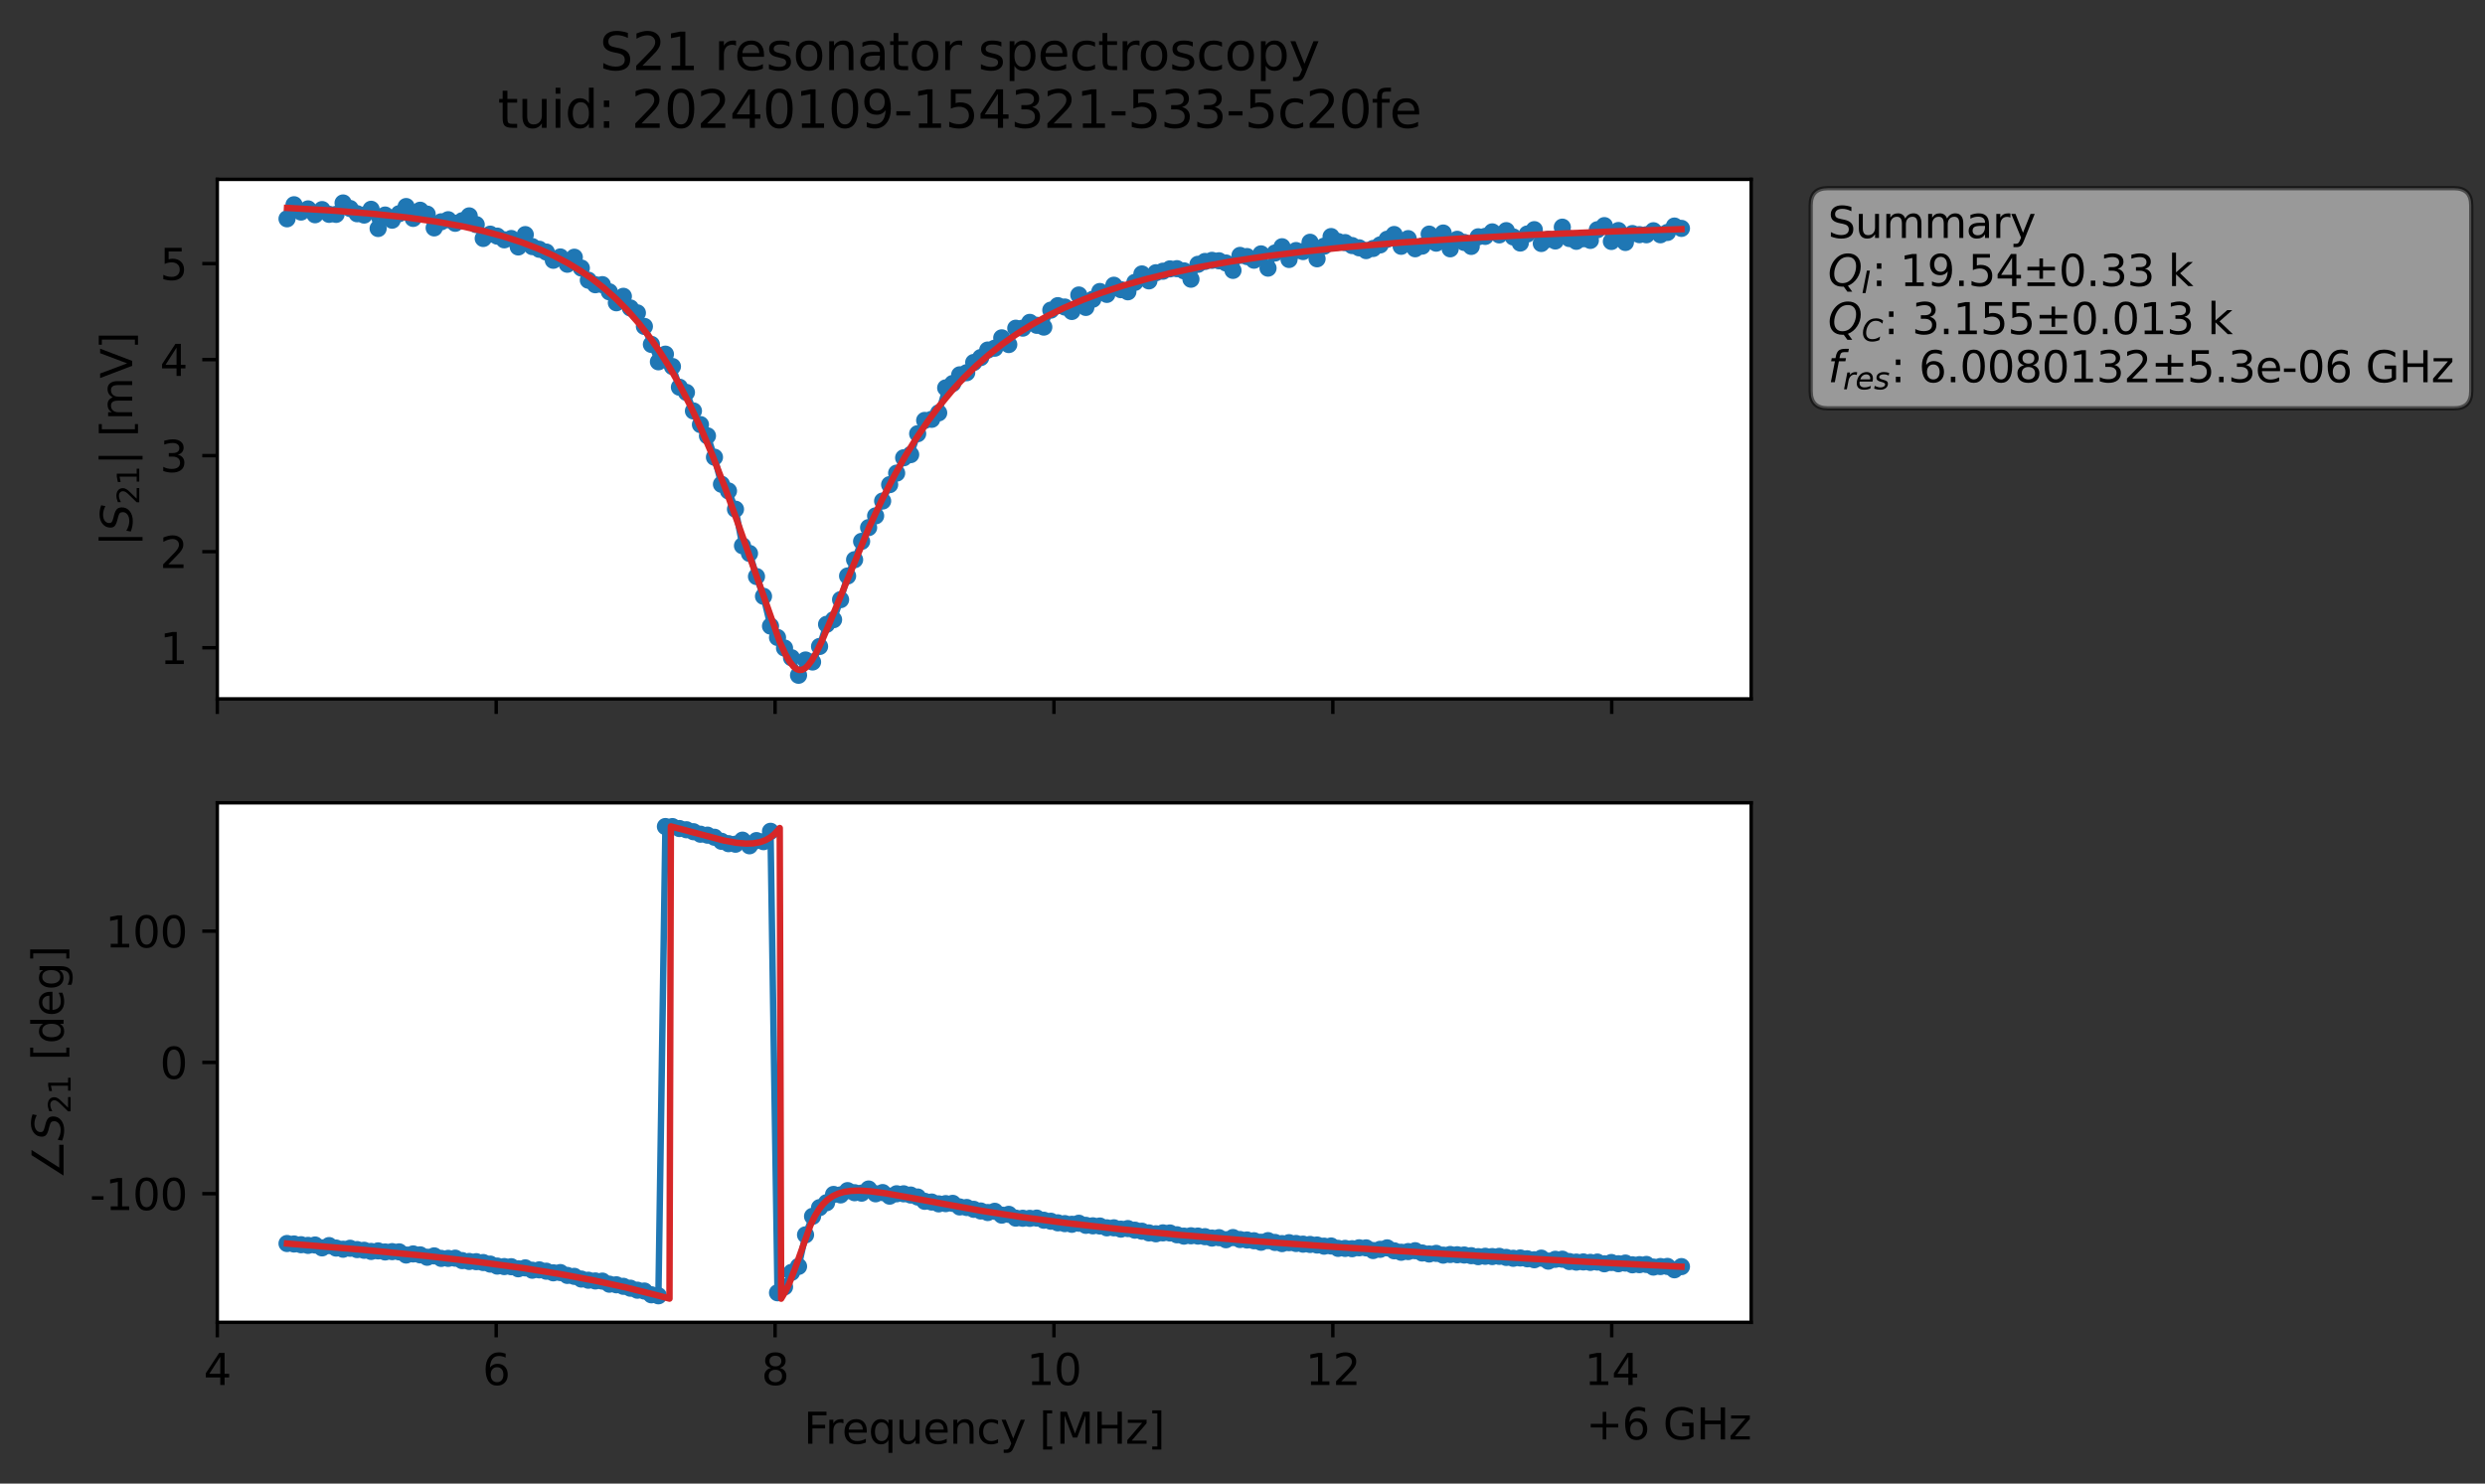 <?xml version="1.0" encoding="utf-8" standalone="no"?>
<!DOCTYPE svg PUBLIC "-//W3C//DTD SVG 1.1//EN"
  "http://www.w3.org/Graphics/SVG/1.1/DTD/svg11.dtd">
<svg xmlns:xlink="http://www.w3.org/1999/xlink" width="578.571pt" height="345.428pt" viewBox="0 0 578.571 345.428" xmlns="http://www.w3.org/2000/svg" version="1.1">
 <rect x="0" y="0" width="578.571" height="345.428" fill="#333333" stroke="none"/>
 <defs>
  <style type="text/css">*{stroke-linejoin: round; stroke-linecap: butt}</style>
 </defs>
 <g id="figure_1">
  <g id="patch_1">
   <path d="M 0 345.428 
L 578.571 345.428 
L 578.571 -0 
L 0 -0 
L 0 345.428 
z
" style="fill: none; opacity: 0"/>
  </g>
  <g id="axes_1">
   <g id="patch_2">
    <path d="M 50.595 162.72 
L 407.715 162.72 
L 407.715 41.76 
L 50.595 41.76 
z
" style="fill: #ffffff"/>
   </g>
   <g id="matplotlib.axis_1">
    <g id="xtick_1">
     <g id="line2d_1">
      <defs>
       <path id="m526e298562" d="M 0 0 
L 0 3.5 
" style="stroke: #000000; stroke-width: 0.8"/>
      </defs>
      <g>
       <use xlink:href="#m526e298562" x="50.595" y="162.72" style="stroke: #000000; stroke-width: 0.8"/>
      </g>
     </g>
    </g>
    <g id="xtick_2">
     <g id="line2d_2">
      <g>
       <use xlink:href="#m526e298562" x="115.526" y="162.72" style="stroke: #000000; stroke-width: 0.8"/>
      </g>
     </g>
    </g>
    <g id="xtick_3">
     <g id="line2d_3">
      <g>
       <use xlink:href="#m526e298562" x="180.457" y="162.72" style="stroke: #000000; stroke-width: 0.8"/>
      </g>
     </g>
    </g>
    <g id="xtick_4">
     <g id="line2d_4">
      <g>
       <use xlink:href="#m526e298562" x="245.388" y="162.72" style="stroke: #000000; stroke-width: 0.8"/>
      </g>
     </g>
    </g>
    <g id="xtick_5">
     <g id="line2d_5">
      <g>
       <use xlink:href="#m526e298562" x="310.319" y="162.72" style="stroke: #000000; stroke-width: 0.8"/>
      </g>
     </g>
    </g>
    <g id="xtick_6">
     <g id="line2d_6">
      <g>
       <use xlink:href="#m526e298562" x="375.25" y="162.72" style="stroke: #000000; stroke-width: 0.8"/>
      </g>
     </g>
    </g>
   </g>
   <g id="matplotlib.axis_2">
    <g id="ytick_1">
     <g id="line2d_7">
      <defs>
       <path id="m09117d6d53" d="M 0 0 
L -3.5 0 
" style="stroke: #000000; stroke-width: 0.8"/>
      </defs>
      <g>
       <use xlink:href="#m09117d6d53" x="50.595" y="150.809" style="stroke: #000000; stroke-width: 0.8"/>
      </g>
     </g>
     <g id="text_1">
      <!-- 1 -->
      <g transform="translate(37.233 154.608) scale(0.1 -0.1)">
       <defs>
        <path id="DejaVuSans-31" d="M 794 531 
L 1825 531 
L 1825 4091 
L 703 3866 
L 703 4441 
L 1819 4666 
L 2450 4666 
L 2450 531 
L 3481 531 
L 3481 0 
L 794 0 
L 794 531 
z
" transform="scale(0.016)"/>
       </defs>
       <use xlink:href="#DejaVuSans-31"/>
      </g>
     </g>
    </g>
    <g id="ytick_2">
     <g id="line2d_8">
      <g>
       <use xlink:href="#m09117d6d53" x="50.595" y="128.449" style="stroke: #000000; stroke-width: 0.8"/>
      </g>
     </g>
     <g id="text_2">
      <!-- 2 -->
      <g transform="translate(37.233 132.249) scale(0.1 -0.1)">
       <defs>
        <path id="DejaVuSans-32" d="M 1228 531 
L 3431 531 
L 3431 0 
L 469 0 
L 469 531 
Q 828 903 1448 1529 
Q 2069 2156 2228 2338 
Q 2531 2678 2651 2914 
Q 2772 3150 2772 3378 
Q 2772 3750 2511 3984 
Q 2250 4219 1831 4219 
Q 1534 4219 1204 4116 
Q 875 4013 500 3803 
L 500 4441 
Q 881 4594 1212 4672 
Q 1544 4750 1819 4750 
Q 2544 4750 2975 4387 
Q 3406 4025 3406 3419 
Q 3406 3131 3298 2873 
Q 3191 2616 2906 2266 
Q 2828 2175 2409 1742 
Q 1991 1309 1228 531 
z
" transform="scale(0.016)"/>
       </defs>
       <use xlink:href="#DejaVuSans-32"/>
      </g>
     </g>
    </g>
    <g id="ytick_3">
     <g id="line2d_9">
      <g>
       <use xlink:href="#m09117d6d53" x="50.595" y="106.09" style="stroke: #000000; stroke-width: 0.8"/>
      </g>
     </g>
     <g id="text_3">
      <!-- 3 -->
      <g transform="translate(37.233 109.889) scale(0.1 -0.1)">
       <defs>
        <path id="DejaVuSans-33" d="M 2597 2516 
Q 3050 2419 3304 2112 
Q 3559 1806 3559 1356 
Q 3559 666 3084 287 
Q 2609 -91 1734 -91 
Q 1441 -91 1130 -33 
Q 819 25 488 141 
L 488 750 
Q 750 597 1062 519 
Q 1375 441 1716 441 
Q 2309 441 2620 675 
Q 2931 909 2931 1356 
Q 2931 1769 2642 2001 
Q 2353 2234 1838 2234 
L 1294 2234 
L 1294 2753 
L 1863 2753 
Q 2328 2753 2575 2939 
Q 2822 3125 2822 3475 
Q 2822 3834 2567 4026 
Q 2313 4219 1838 4219 
Q 1578 4219 1281 4162 
Q 984 4106 628 3988 
L 628 4550 
Q 988 4650 1302 4700 
Q 1616 4750 1894 4750 
Q 2613 4750 3031 4423 
Q 3450 4097 3450 3541 
Q 3450 3153 3228 2886 
Q 3006 2619 2597 2516 
z
" transform="scale(0.016)"/>
       </defs>
       <use xlink:href="#DejaVuSans-33"/>
      </g>
     </g>
    </g>
    <g id="ytick_4">
     <g id="line2d_10">
      <g>
       <use xlink:href="#m09117d6d53" x="50.595" y="83.73" style="stroke: #000000; stroke-width: 0.8"/>
      </g>
     </g>
     <g id="text_4">
      <!-- 4 -->
      <g transform="translate(37.233 87.53) scale(0.1 -0.1)">
       <defs>
        <path id="DejaVuSans-34" d="M 2419 4116 
L 825 1625 
L 2419 1625 
L 2419 4116 
z
M 2253 4666 
L 3047 4666 
L 3047 1625 
L 3713 1625 
L 3713 1100 
L 3047 1100 
L 3047 0 
L 2419 0 
L 2419 1100 
L 313 1100 
L 313 1709 
L 2253 4666 
z
" transform="scale(0.016)"/>
       </defs>
       <use xlink:href="#DejaVuSans-34"/>
      </g>
     </g>
    </g>
    <g id="ytick_5">
     <g id="line2d_11">
      <g>
       <use xlink:href="#m09117d6d53" x="50.595" y="61.371" style="stroke: #000000; stroke-width: 0.8"/>
      </g>
     </g>
     <g id="text_5">
      <!-- 5 -->
      <g transform="translate(37.233 65.17) scale(0.1 -0.1)">
       <defs>
        <path id="DejaVuSans-35" d="M 691 4666 
L 3169 4666 
L 3169 4134 
L 1269 4134 
L 1269 2991 
Q 1406 3038 1543 3061 
Q 1681 3084 1819 3084 
Q 2600 3084 3056 2656 
Q 3513 2228 3513 1497 
Q 3513 744 3044 326 
Q 2575 -91 1722 -91 
Q 1428 -91 1123 -41 
Q 819 9 494 109 
L 494 744 
Q 775 591 1075 516 
Q 1375 441 1709 441 
Q 2250 441 2565 725 
Q 2881 1009 2881 1497 
Q 2881 1984 2565 2268 
Q 2250 2553 1709 2553 
Q 1456 2553 1204 2497 
Q 953 2441 691 2322 
L 691 4666 
z
" transform="scale(0.016)"/>
       </defs>
       <use xlink:href="#DejaVuSans-35"/>
      </g>
     </g>
    </g>
    <g id="text_6">
     <!-- $|S_{21}|$ [mV] -->
     <g transform="translate(30.833 127.19) rotate(-90) scale(0.1 -0.1)">
      <defs>
       <path id="DejaVuSans-7c" d="M 1344 4891 
L 1344 -1509 
L 813 -1509 
L 813 4891 
L 1344 4891 
z
" transform="scale(0.016)"/>
       <path id="DejaVuSans-Oblique-53" d="M 3859 4513 
L 3738 3897 
Q 3422 4066 3111 4152 
Q 2800 4238 2509 4238 
Q 1944 4238 1609 3991 
Q 1275 3744 1275 3334 
Q 1275 3109 1398 2989 
Q 1522 2869 2034 2731 
L 2413 2638 
Q 3053 2472 3303 2217 
Q 3553 1963 3553 1503 
Q 3553 797 2998 353 
Q 2444 -91 1538 -91 
Q 1166 -91 791 -17 
Q 416 56 38 206 
L 166 856 
Q 513 641 861 531 
Q 1209 422 1556 422 
Q 2147 422 2503 684 
Q 2859 947 2859 1369 
Q 2859 1650 2717 1795 
Q 2575 1941 2106 2059 
L 1728 2156 
Q 1081 2325 845 2545 
Q 609 2766 609 3163 
Q 609 3859 1145 4304 
Q 1681 4750 2541 4750 
Q 2875 4750 3203 4690 
Q 3531 4631 3859 4513 
z
" transform="scale(0.016)"/>
       <path id="DejaVuSans-20" transform="scale(0.016)"/>
       <path id="DejaVuSans-5b" d="M 550 4863 
L 1875 4863 
L 1875 4416 
L 1125 4416 
L 1125 -397 
L 1875 -397 
L 1875 -844 
L 550 -844 
L 550 4863 
z
" transform="scale(0.016)"/>
       <path id="DejaVuSans-6d" d="M 3328 2828 
Q 3544 3216 3844 3400 
Q 4144 3584 4550 3584 
Q 5097 3584 5394 3201 
Q 5691 2819 5691 2113 
L 5691 0 
L 5113 0 
L 5113 2094 
Q 5113 2597 4934 2840 
Q 4756 3084 4391 3084 
Q 3944 3084 3684 2787 
Q 3425 2491 3425 1978 
L 3425 0 
L 2847 0 
L 2847 2094 
Q 2847 2600 2669 2842 
Q 2491 3084 2119 3084 
Q 1678 3084 1418 2786 
Q 1159 2488 1159 1978 
L 1159 0 
L 581 0 
L 581 3500 
L 1159 3500 
L 1159 2956 
Q 1356 3278 1631 3431 
Q 1906 3584 2284 3584 
Q 2666 3584 2933 3390 
Q 3200 3197 3328 2828 
z
" transform="scale(0.016)"/>
       <path id="DejaVuSans-56" d="M 1831 0 
L 50 4666 
L 709 4666 
L 2188 738 
L 3669 4666 
L 4325 4666 
L 2547 0 
L 1831 0 
z
" transform="scale(0.016)"/>
       <path id="DejaVuSans-5d" d="M 1947 4863 
L 1947 -844 
L 622 -844 
L 622 -397 
L 1369 -397 
L 1369 4416 
L 622 4416 
L 622 4863 
L 1947 4863 
z
" transform="scale(0.016)"/>
      </defs>
      <use xlink:href="#DejaVuSans-7c" transform="translate(0 0.578)"/>
      <use xlink:href="#DejaVuSans-Oblique-53" transform="translate(33.691 0.578)"/>
      <use xlink:href="#DejaVuSans-32" transform="translate(97.168 -15.828) scale(0.7)"/>
      <use xlink:href="#DejaVuSans-31" transform="translate(141.704 -15.828) scale(0.7)"/>
      <use xlink:href="#DejaVuSans-7c" transform="translate(188.975 0.578)"/>
      <use xlink:href="#DejaVuSans-20" transform="translate(222.666 0.578)"/>
      <use xlink:href="#DejaVuSans-5b" transform="translate(254.453 0.578)"/>
      <use xlink:href="#DejaVuSans-6d" transform="translate(293.467 0.578)"/>
      <use xlink:href="#DejaVuSans-56" transform="translate(390.879 0.578)"/>
      <use xlink:href="#DejaVuSans-5d" transform="translate(459.287 0.578)"/>
     </g>
    </g>
   </g>
   <g id="line2d_12">
    <path d="M 66.828 50.943 
L 68.459 47.675 
L 70.091 49.371 
L 71.722 48.639 
L 73.354 49.999 
L 74.985 48.802 
L 76.617 49.904 
L 78.248 49.914 
L 79.879 47.258 
L 83.142 49.763 
L 84.774 50.07 
L 86.405 48.732 
L 88.037 53.201 
L 89.668 50.068 
L 91.299 51.265 
L 92.931 49.756 
L 94.562 48.092 
L 96.194 50.85 
L 97.825 48.953 
L 99.457 49.857 
L 101.088 53.061 
L 102.719 51.644 
L 104.351 51.158 
L 105.982 51.988 
L 107.614 51.396 
L 109.245 50.266 
L 110.877 52.296 
L 112.508 55.522 
L 114.14 54.522 
L 115.771 54.98 
L 117.402 55.839 
L 119.034 55.531 
L 120.665 57.501 
L 122.297 54.625 
L 123.928 57.419 
L 127.191 58.688 
L 128.822 60.599 
L 130.454 59.829 
L 132.085 61.522 
L 133.717 59.892 
L 135.348 62.411 
L 136.98 65.24 
L 138.611 66.294 
L 140.242 66.278 
L 141.874 67.947 
L 143.505 70.495 
L 145.137 68.994 
L 146.768 71.703 
L 148.4 72.853 
L 150.031 76.003 
L 153.294 84.238 
L 154.925 82.461 
L 156.557 85.335 
L 158.188 90.156 
L 159.82 91.372 
L 161.451 95.686 
L 163.082 98.862 
L 164.714 101.48 
L 166.345 106.456 
L 167.977 112.754 
L 169.608 114.306 
L 171.24 118.563 
L 172.871 127.066 
L 174.502 128.857 
L 176.134 134.236 
L 177.765 138.838 
L 179.397 145.776 
L 182.66 150.886 
L 184.291 153.144 
L 185.922 157.222 
L 187.554 153.669 
L 189.185 154.133 
L 190.817 150.518 
L 192.448 145.368 
L 194.08 144.28 
L 195.711 139.616 
L 197.342 134.108 
L 198.974 130.318 
L 200.605 126.048 
L 202.237 122.843 
L 203.868 120.108 
L 205.5 116.654 
L 207.131 112.838 
L 208.762 110.158 
L 210.394 106.59 
L 212.025 105.848 
L 213.657 100.983 
L 215.288 97.89 
L 216.92 97.628 
L 218.551 96.13 
L 220.182 90.316 
L 221.814 89.288 
L 223.445 87.272 
L 225.077 86.777 
L 226.708 84.398 
L 228.34 83.247 
L 229.971 81.501 
L 231.602 81.069 
L 233.234 78.662 
L 234.865 80.221 
L 236.497 76.421 
L 238.128 76.401 
L 239.76 75.062 
L 241.391 75.743 
L 243.022 76.159 
L 244.654 72.211 
L 246.285 71.167 
L 247.917 71.486 
L 249.548 72.518 
L 251.18 68.686 
L 252.811 71.577 
L 256.074 67.873 
L 257.705 68.544 
L 259.337 66.413 
L 260.968 67.447 
L 262.6 67.937 
L 264.231 65.75 
L 265.862 63.784 
L 267.494 65.397 
L 269.125 63.503 
L 270.757 63.149 
L 272.388 62.608 
L 274.02 62.558 
L 275.651 63.063 
L 277.282 65.009 
L 278.914 61.542 
L 280.545 60.88 
L 282.177 60.62 
L 283.808 60.722 
L 285.44 61.235 
L 287.071 62.955 
L 288.703 59.467 
L 290.334 59.736 
L 291.965 60.583 
L 293.597 59.113 
L 295.228 62.43 
L 296.86 58.907 
L 298.491 57.453 
L 300.123 60.415 
L 301.754 58.34 
L 303.385 58.569 
L 305.017 56.41 
L 306.648 60.254 
L 308.28 57.324 
L 309.911 55.078 
L 311.543 56.234 
L 313.174 56.486 
L 314.805 57.173 
L 316.437 57.7 
L 318.068 58.349 
L 319.7 57.852 
L 321.331 57.026 
L 322.963 55.706 
L 324.594 54.604 
L 326.225 57.346 
L 327.857 55.562 
L 329.488 57.918 
L 331.12 57.305 
L 332.751 54.507 
L 334.383 56.613 
L 336.014 54.259 
L 337.645 57.932 
L 339.277 55.718 
L 340.908 56.446 
L 342.54 57.372 
L 344.171 55.138 
L 345.803 55.038 
L 347.434 53.992 
L 349.065 54.691 
L 350.697 53.703 
L 353.96 56.588 
L 355.591 54.484 
L 357.223 53.475 
L 358.854 56.691 
L 360.485 55.724 
L 362.117 56.105 
L 363.748 52.891 
L 365.38 55.539 
L 367.011 56.183 
L 368.643 55.574 
L 370.274 55.97 
L 371.905 53.491 
L 373.537 52.534 
L 375.168 56.219 
L 376.8 53.675 
L 378.431 56.454 
L 380.063 54.379 
L 381.694 54.635 
L 383.325 54.658 
L 384.957 53.728 
L 386.588 54.661 
L 388.22 54.119 
L 389.851 52.635 
L 391.483 53.177 
L 391.483 53.177 
" clip-path="url(#pe9ec894109)" style="fill: none; stroke: #1f77b4; stroke-width: 1.5; stroke-linecap: square"/>
    <defs>
     <path id="m11d12a5264" d="M 0 1.5 
C 0.398 1.5 0.779 1.342 1.061 1.061 
C 1.342 0.779 1.5 0.398 1.5 0 
C 1.5 -0.398 1.342 -0.779 1.061 -1.061 
C 0.779 -1.342 0.398 -1.5 0 -1.5 
C -0.398 -1.5 -0.779 -1.342 -1.061 -1.061 
C -1.342 -0.779 -1.5 -0.398 -1.5 0 
C -1.5 0.398 -1.342 0.779 -1.061 1.061 
C -0.779 1.342 -0.398 1.5 0 1.5 
z
" style="stroke: #1f77b4"/>
    </defs>
    <g clip-path="url(#pe9ec894109)">
     <use xlink:href="#m11d12a5264" x="66.828" y="50.943" style="fill: #1f77b4; stroke: #1f77b4"/>
     <use xlink:href="#m11d12a5264" x="68.459" y="47.675" style="fill: #1f77b4; stroke: #1f77b4"/>
     <use xlink:href="#m11d12a5264" x="70.091" y="49.371" style="fill: #1f77b4; stroke: #1f77b4"/>
     <use xlink:href="#m11d12a5264" x="71.722" y="48.639" style="fill: #1f77b4; stroke: #1f77b4"/>
     <use xlink:href="#m11d12a5264" x="73.354" y="49.999" style="fill: #1f77b4; stroke: #1f77b4"/>
     <use xlink:href="#m11d12a5264" x="74.985" y="48.802" style="fill: #1f77b4; stroke: #1f77b4"/>
     <use xlink:href="#m11d12a5264" x="76.617" y="49.904" style="fill: #1f77b4; stroke: #1f77b4"/>
     <use xlink:href="#m11d12a5264" x="78.248" y="49.914" style="fill: #1f77b4; stroke: #1f77b4"/>
     <use xlink:href="#m11d12a5264" x="79.879" y="47.258" style="fill: #1f77b4; stroke: #1f77b4"/>
     <use xlink:href="#m11d12a5264" x="81.511" y="48.547" style="fill: #1f77b4; stroke: #1f77b4"/>
     <use xlink:href="#m11d12a5264" x="83.142" y="49.763" style="fill: #1f77b4; stroke: #1f77b4"/>
     <use xlink:href="#m11d12a5264" x="84.774" y="50.07" style="fill: #1f77b4; stroke: #1f77b4"/>
     <use xlink:href="#m11d12a5264" x="86.405" y="48.732" style="fill: #1f77b4; stroke: #1f77b4"/>
     <use xlink:href="#m11d12a5264" x="88.037" y="53.201" style="fill: #1f77b4; stroke: #1f77b4"/>
     <use xlink:href="#m11d12a5264" x="89.668" y="50.068" style="fill: #1f77b4; stroke: #1f77b4"/>
     <use xlink:href="#m11d12a5264" x="91.299" y="51.265" style="fill: #1f77b4; stroke: #1f77b4"/>
     <use xlink:href="#m11d12a5264" x="92.931" y="49.756" style="fill: #1f77b4; stroke: #1f77b4"/>
     <use xlink:href="#m11d12a5264" x="94.562" y="48.092" style="fill: #1f77b4; stroke: #1f77b4"/>
     <use xlink:href="#m11d12a5264" x="96.194" y="50.85" style="fill: #1f77b4; stroke: #1f77b4"/>
     <use xlink:href="#m11d12a5264" x="97.825" y="48.953" style="fill: #1f77b4; stroke: #1f77b4"/>
     <use xlink:href="#m11d12a5264" x="99.457" y="49.857" style="fill: #1f77b4; stroke: #1f77b4"/>
     <use xlink:href="#m11d12a5264" x="101.088" y="53.061" style="fill: #1f77b4; stroke: #1f77b4"/>
     <use xlink:href="#m11d12a5264" x="102.719" y="51.644" style="fill: #1f77b4; stroke: #1f77b4"/>
     <use xlink:href="#m11d12a5264" x="104.351" y="51.158" style="fill: #1f77b4; stroke: #1f77b4"/>
     <use xlink:href="#m11d12a5264" x="105.982" y="51.988" style="fill: #1f77b4; stroke: #1f77b4"/>
     <use xlink:href="#m11d12a5264" x="107.614" y="51.396" style="fill: #1f77b4; stroke: #1f77b4"/>
     <use xlink:href="#m11d12a5264" x="109.245" y="50.266" style="fill: #1f77b4; stroke: #1f77b4"/>
     <use xlink:href="#m11d12a5264" x="110.877" y="52.296" style="fill: #1f77b4; stroke: #1f77b4"/>
     <use xlink:href="#m11d12a5264" x="112.508" y="55.522" style="fill: #1f77b4; stroke: #1f77b4"/>
     <use xlink:href="#m11d12a5264" x="114.14" y="54.522" style="fill: #1f77b4; stroke: #1f77b4"/>
     <use xlink:href="#m11d12a5264" x="115.771" y="54.98" style="fill: #1f77b4; stroke: #1f77b4"/>
     <use xlink:href="#m11d12a5264" x="117.402" y="55.839" style="fill: #1f77b4; stroke: #1f77b4"/>
     <use xlink:href="#m11d12a5264" x="119.034" y="55.531" style="fill: #1f77b4; stroke: #1f77b4"/>
     <use xlink:href="#m11d12a5264" x="120.665" y="57.501" style="fill: #1f77b4; stroke: #1f77b4"/>
     <use xlink:href="#m11d12a5264" x="122.297" y="54.625" style="fill: #1f77b4; stroke: #1f77b4"/>
     <use xlink:href="#m11d12a5264" x="123.928" y="57.419" style="fill: #1f77b4; stroke: #1f77b4"/>
     <use xlink:href="#m11d12a5264" x="125.56" y="58.04" style="fill: #1f77b4; stroke: #1f77b4"/>
     <use xlink:href="#m11d12a5264" x="127.191" y="58.688" style="fill: #1f77b4; stroke: #1f77b4"/>
     <use xlink:href="#m11d12a5264" x="128.822" y="60.599" style="fill: #1f77b4; stroke: #1f77b4"/>
     <use xlink:href="#m11d12a5264" x="130.454" y="59.829" style="fill: #1f77b4; stroke: #1f77b4"/>
     <use xlink:href="#m11d12a5264" x="132.085" y="61.522" style="fill: #1f77b4; stroke: #1f77b4"/>
     <use xlink:href="#m11d12a5264" x="133.717" y="59.892" style="fill: #1f77b4; stroke: #1f77b4"/>
     <use xlink:href="#m11d12a5264" x="135.348" y="62.411" style="fill: #1f77b4; stroke: #1f77b4"/>
     <use xlink:href="#m11d12a5264" x="136.98" y="65.24" style="fill: #1f77b4; stroke: #1f77b4"/>
     <use xlink:href="#m11d12a5264" x="138.611" y="66.294" style="fill: #1f77b4; stroke: #1f77b4"/>
     <use xlink:href="#m11d12a5264" x="140.242" y="66.278" style="fill: #1f77b4; stroke: #1f77b4"/>
     <use xlink:href="#m11d12a5264" x="141.874" y="67.947" style="fill: #1f77b4; stroke: #1f77b4"/>
     <use xlink:href="#m11d12a5264" x="143.505" y="70.495" style="fill: #1f77b4; stroke: #1f77b4"/>
     <use xlink:href="#m11d12a5264" x="145.137" y="68.994" style="fill: #1f77b4; stroke: #1f77b4"/>
     <use xlink:href="#m11d12a5264" x="146.768" y="71.703" style="fill: #1f77b4; stroke: #1f77b4"/>
     <use xlink:href="#m11d12a5264" x="148.4" y="72.853" style="fill: #1f77b4; stroke: #1f77b4"/>
     <use xlink:href="#m11d12a5264" x="150.031" y="76.003" style="fill: #1f77b4; stroke: #1f77b4"/>
     <use xlink:href="#m11d12a5264" x="151.662" y="80.191" style="fill: #1f77b4; stroke: #1f77b4"/>
     <use xlink:href="#m11d12a5264" x="153.294" y="84.238" style="fill: #1f77b4; stroke: #1f77b4"/>
     <use xlink:href="#m11d12a5264" x="154.925" y="82.461" style="fill: #1f77b4; stroke: #1f77b4"/>
     <use xlink:href="#m11d12a5264" x="156.557" y="85.335" style="fill: #1f77b4; stroke: #1f77b4"/>
     <use xlink:href="#m11d12a5264" x="158.188" y="90.156" style="fill: #1f77b4; stroke: #1f77b4"/>
     <use xlink:href="#m11d12a5264" x="159.82" y="91.372" style="fill: #1f77b4; stroke: #1f77b4"/>
     <use xlink:href="#m11d12a5264" x="161.451" y="95.686" style="fill: #1f77b4; stroke: #1f77b4"/>
     <use xlink:href="#m11d12a5264" x="163.082" y="98.862" style="fill: #1f77b4; stroke: #1f77b4"/>
     <use xlink:href="#m11d12a5264" x="164.714" y="101.48" style="fill: #1f77b4; stroke: #1f77b4"/>
     <use xlink:href="#m11d12a5264" x="166.345" y="106.456" style="fill: #1f77b4; stroke: #1f77b4"/>
     <use xlink:href="#m11d12a5264" x="167.977" y="112.754" style="fill: #1f77b4; stroke: #1f77b4"/>
     <use xlink:href="#m11d12a5264" x="169.608" y="114.306" style="fill: #1f77b4; stroke: #1f77b4"/>
     <use xlink:href="#m11d12a5264" x="171.24" y="118.563" style="fill: #1f77b4; stroke: #1f77b4"/>
     <use xlink:href="#m11d12a5264" x="172.871" y="127.066" style="fill: #1f77b4; stroke: #1f77b4"/>
     <use xlink:href="#m11d12a5264" x="174.502" y="128.857" style="fill: #1f77b4; stroke: #1f77b4"/>
     <use xlink:href="#m11d12a5264" x="176.134" y="134.236" style="fill: #1f77b4; stroke: #1f77b4"/>
     <use xlink:href="#m11d12a5264" x="177.765" y="138.838" style="fill: #1f77b4; stroke: #1f77b4"/>
     <use xlink:href="#m11d12a5264" x="179.397" y="145.776" style="fill: #1f77b4; stroke: #1f77b4"/>
     <use xlink:href="#m11d12a5264" x="181.028" y="148.427" style="fill: #1f77b4; stroke: #1f77b4"/>
     <use xlink:href="#m11d12a5264" x="182.66" y="150.886" style="fill: #1f77b4; stroke: #1f77b4"/>
     <use xlink:href="#m11d12a5264" x="184.291" y="153.144" style="fill: #1f77b4; stroke: #1f77b4"/>
     <use xlink:href="#m11d12a5264" x="185.922" y="157.222" style="fill: #1f77b4; stroke: #1f77b4"/>
     <use xlink:href="#m11d12a5264" x="187.554" y="153.669" style="fill: #1f77b4; stroke: #1f77b4"/>
     <use xlink:href="#m11d12a5264" x="189.185" y="154.133" style="fill: #1f77b4; stroke: #1f77b4"/>
     <use xlink:href="#m11d12a5264" x="190.817" y="150.518" style="fill: #1f77b4; stroke: #1f77b4"/>
     <use xlink:href="#m11d12a5264" x="192.448" y="145.368" style="fill: #1f77b4; stroke: #1f77b4"/>
     <use xlink:href="#m11d12a5264" x="194.08" y="144.28" style="fill: #1f77b4; stroke: #1f77b4"/>
     <use xlink:href="#m11d12a5264" x="195.711" y="139.616" style="fill: #1f77b4; stroke: #1f77b4"/>
     <use xlink:href="#m11d12a5264" x="197.342" y="134.108" style="fill: #1f77b4; stroke: #1f77b4"/>
     <use xlink:href="#m11d12a5264" x="198.974" y="130.318" style="fill: #1f77b4; stroke: #1f77b4"/>
     <use xlink:href="#m11d12a5264" x="200.605" y="126.048" style="fill: #1f77b4; stroke: #1f77b4"/>
     <use xlink:href="#m11d12a5264" x="202.237" y="122.843" style="fill: #1f77b4; stroke: #1f77b4"/>
     <use xlink:href="#m11d12a5264" x="203.868" y="120.108" style="fill: #1f77b4; stroke: #1f77b4"/>
     <use xlink:href="#m11d12a5264" x="205.5" y="116.654" style="fill: #1f77b4; stroke: #1f77b4"/>
     <use xlink:href="#m11d12a5264" x="207.131" y="112.838" style="fill: #1f77b4; stroke: #1f77b4"/>
     <use xlink:href="#m11d12a5264" x="208.762" y="110.158" style="fill: #1f77b4; stroke: #1f77b4"/>
     <use xlink:href="#m11d12a5264" x="210.394" y="106.59" style="fill: #1f77b4; stroke: #1f77b4"/>
     <use xlink:href="#m11d12a5264" x="212.025" y="105.848" style="fill: #1f77b4; stroke: #1f77b4"/>
     <use xlink:href="#m11d12a5264" x="213.657" y="100.983" style="fill: #1f77b4; stroke: #1f77b4"/>
     <use xlink:href="#m11d12a5264" x="215.288" y="97.89" style="fill: #1f77b4; stroke: #1f77b4"/>
     <use xlink:href="#m11d12a5264" x="216.92" y="97.628" style="fill: #1f77b4; stroke: #1f77b4"/>
     <use xlink:href="#m11d12a5264" x="218.551" y="96.13" style="fill: #1f77b4; stroke: #1f77b4"/>
     <use xlink:href="#m11d12a5264" x="220.182" y="90.316" style="fill: #1f77b4; stroke: #1f77b4"/>
     <use xlink:href="#m11d12a5264" x="221.814" y="89.288" style="fill: #1f77b4; stroke: #1f77b4"/>
     <use xlink:href="#m11d12a5264" x="223.445" y="87.272" style="fill: #1f77b4; stroke: #1f77b4"/>
     <use xlink:href="#m11d12a5264" x="225.077" y="86.777" style="fill: #1f77b4; stroke: #1f77b4"/>
     <use xlink:href="#m11d12a5264" x="226.708" y="84.398" style="fill: #1f77b4; stroke: #1f77b4"/>
     <use xlink:href="#m11d12a5264" x="228.34" y="83.247" style="fill: #1f77b4; stroke: #1f77b4"/>
     <use xlink:href="#m11d12a5264" x="229.971" y="81.501" style="fill: #1f77b4; stroke: #1f77b4"/>
     <use xlink:href="#m11d12a5264" x="231.602" y="81.069" style="fill: #1f77b4; stroke: #1f77b4"/>
     <use xlink:href="#m11d12a5264" x="233.234" y="78.662" style="fill: #1f77b4; stroke: #1f77b4"/>
     <use xlink:href="#m11d12a5264" x="234.865" y="80.221" style="fill: #1f77b4; stroke: #1f77b4"/>
     <use xlink:href="#m11d12a5264" x="236.497" y="76.421" style="fill: #1f77b4; stroke: #1f77b4"/>
     <use xlink:href="#m11d12a5264" x="238.128" y="76.401" style="fill: #1f77b4; stroke: #1f77b4"/>
     <use xlink:href="#m11d12a5264" x="239.76" y="75.062" style="fill: #1f77b4; stroke: #1f77b4"/>
     <use xlink:href="#m11d12a5264" x="241.391" y="75.743" style="fill: #1f77b4; stroke: #1f77b4"/>
     <use xlink:href="#m11d12a5264" x="243.022" y="76.159" style="fill: #1f77b4; stroke: #1f77b4"/>
     <use xlink:href="#m11d12a5264" x="244.654" y="72.211" style="fill: #1f77b4; stroke: #1f77b4"/>
     <use xlink:href="#m11d12a5264" x="246.285" y="71.167" style="fill: #1f77b4; stroke: #1f77b4"/>
     <use xlink:href="#m11d12a5264" x="247.917" y="71.486" style="fill: #1f77b4; stroke: #1f77b4"/>
     <use xlink:href="#m11d12a5264" x="249.548" y="72.518" style="fill: #1f77b4; stroke: #1f77b4"/>
     <use xlink:href="#m11d12a5264" x="251.18" y="68.686" style="fill: #1f77b4; stroke: #1f77b4"/>
     <use xlink:href="#m11d12a5264" x="252.811" y="71.577" style="fill: #1f77b4; stroke: #1f77b4"/>
     <use xlink:href="#m11d12a5264" x="254.442" y="69.67" style="fill: #1f77b4; stroke: #1f77b4"/>
     <use xlink:href="#m11d12a5264" x="256.074" y="67.873" style="fill: #1f77b4; stroke: #1f77b4"/>
     <use xlink:href="#m11d12a5264" x="257.705" y="68.544" style="fill: #1f77b4; stroke: #1f77b4"/>
     <use xlink:href="#m11d12a5264" x="259.337" y="66.413" style="fill: #1f77b4; stroke: #1f77b4"/>
     <use xlink:href="#m11d12a5264" x="260.968" y="67.447" style="fill: #1f77b4; stroke: #1f77b4"/>
     <use xlink:href="#m11d12a5264" x="262.6" y="67.937" style="fill: #1f77b4; stroke: #1f77b4"/>
     <use xlink:href="#m11d12a5264" x="264.231" y="65.75" style="fill: #1f77b4; stroke: #1f77b4"/>
     <use xlink:href="#m11d12a5264" x="265.862" y="63.784" style="fill: #1f77b4; stroke: #1f77b4"/>
     <use xlink:href="#m11d12a5264" x="267.494" y="65.397" style="fill: #1f77b4; stroke: #1f77b4"/>
     <use xlink:href="#m11d12a5264" x="269.125" y="63.503" style="fill: #1f77b4; stroke: #1f77b4"/>
     <use xlink:href="#m11d12a5264" x="270.757" y="63.149" style="fill: #1f77b4; stroke: #1f77b4"/>
     <use xlink:href="#m11d12a5264" x="272.388" y="62.608" style="fill: #1f77b4; stroke: #1f77b4"/>
     <use xlink:href="#m11d12a5264" x="274.02" y="62.558" style="fill: #1f77b4; stroke: #1f77b4"/>
     <use xlink:href="#m11d12a5264" x="275.651" y="63.063" style="fill: #1f77b4; stroke: #1f77b4"/>
     <use xlink:href="#m11d12a5264" x="277.282" y="65.009" style="fill: #1f77b4; stroke: #1f77b4"/>
     <use xlink:href="#m11d12a5264" x="278.914" y="61.542" style="fill: #1f77b4; stroke: #1f77b4"/>
     <use xlink:href="#m11d12a5264" x="280.545" y="60.88" style="fill: #1f77b4; stroke: #1f77b4"/>
     <use xlink:href="#m11d12a5264" x="282.177" y="60.62" style="fill: #1f77b4; stroke: #1f77b4"/>
     <use xlink:href="#m11d12a5264" x="283.808" y="60.722" style="fill: #1f77b4; stroke: #1f77b4"/>
     <use xlink:href="#m11d12a5264" x="285.44" y="61.235" style="fill: #1f77b4; stroke: #1f77b4"/>
     <use xlink:href="#m11d12a5264" x="287.071" y="62.955" style="fill: #1f77b4; stroke: #1f77b4"/>
     <use xlink:href="#m11d12a5264" x="288.703" y="59.467" style="fill: #1f77b4; stroke: #1f77b4"/>
     <use xlink:href="#m11d12a5264" x="290.334" y="59.736" style="fill: #1f77b4; stroke: #1f77b4"/>
     <use xlink:href="#m11d12a5264" x="291.965" y="60.583" style="fill: #1f77b4; stroke: #1f77b4"/>
     <use xlink:href="#m11d12a5264" x="293.597" y="59.113" style="fill: #1f77b4; stroke: #1f77b4"/>
     <use xlink:href="#m11d12a5264" x="295.228" y="62.43" style="fill: #1f77b4; stroke: #1f77b4"/>
     <use xlink:href="#m11d12a5264" x="296.86" y="58.907" style="fill: #1f77b4; stroke: #1f77b4"/>
     <use xlink:href="#m11d12a5264" x="298.491" y="57.453" style="fill: #1f77b4; stroke: #1f77b4"/>
     <use xlink:href="#m11d12a5264" x="300.123" y="60.415" style="fill: #1f77b4; stroke: #1f77b4"/>
     <use xlink:href="#m11d12a5264" x="301.754" y="58.34" style="fill: #1f77b4; stroke: #1f77b4"/>
     <use xlink:href="#m11d12a5264" x="303.385" y="58.569" style="fill: #1f77b4; stroke: #1f77b4"/>
     <use xlink:href="#m11d12a5264" x="305.017" y="56.41" style="fill: #1f77b4; stroke: #1f77b4"/>
     <use xlink:href="#m11d12a5264" x="306.648" y="60.254" style="fill: #1f77b4; stroke: #1f77b4"/>
     <use xlink:href="#m11d12a5264" x="308.28" y="57.324" style="fill: #1f77b4; stroke: #1f77b4"/>
     <use xlink:href="#m11d12a5264" x="309.911" y="55.078" style="fill: #1f77b4; stroke: #1f77b4"/>
     <use xlink:href="#m11d12a5264" x="311.543" y="56.234" style="fill: #1f77b4; stroke: #1f77b4"/>
     <use xlink:href="#m11d12a5264" x="313.174" y="56.486" style="fill: #1f77b4; stroke: #1f77b4"/>
     <use xlink:href="#m11d12a5264" x="314.805" y="57.173" style="fill: #1f77b4; stroke: #1f77b4"/>
     <use xlink:href="#m11d12a5264" x="316.437" y="57.7" style="fill: #1f77b4; stroke: #1f77b4"/>
     <use xlink:href="#m11d12a5264" x="318.068" y="58.349" style="fill: #1f77b4; stroke: #1f77b4"/>
     <use xlink:href="#m11d12a5264" x="319.7" y="57.852" style="fill: #1f77b4; stroke: #1f77b4"/>
     <use xlink:href="#m11d12a5264" x="321.331" y="57.026" style="fill: #1f77b4; stroke: #1f77b4"/>
     <use xlink:href="#m11d12a5264" x="322.963" y="55.706" style="fill: #1f77b4; stroke: #1f77b4"/>
     <use xlink:href="#m11d12a5264" x="324.594" y="54.604" style="fill: #1f77b4; stroke: #1f77b4"/>
     <use xlink:href="#m11d12a5264" x="326.225" y="57.346" style="fill: #1f77b4; stroke: #1f77b4"/>
     <use xlink:href="#m11d12a5264" x="327.857" y="55.562" style="fill: #1f77b4; stroke: #1f77b4"/>
     <use xlink:href="#m11d12a5264" x="329.488" y="57.918" style="fill: #1f77b4; stroke: #1f77b4"/>
     <use xlink:href="#m11d12a5264" x="331.12" y="57.305" style="fill: #1f77b4; stroke: #1f77b4"/>
     <use xlink:href="#m11d12a5264" x="332.751" y="54.507" style="fill: #1f77b4; stroke: #1f77b4"/>
     <use xlink:href="#m11d12a5264" x="334.383" y="56.613" style="fill: #1f77b4; stroke: #1f77b4"/>
     <use xlink:href="#m11d12a5264" x="336.014" y="54.259" style="fill: #1f77b4; stroke: #1f77b4"/>
     <use xlink:href="#m11d12a5264" x="337.645" y="57.932" style="fill: #1f77b4; stroke: #1f77b4"/>
     <use xlink:href="#m11d12a5264" x="339.277" y="55.718" style="fill: #1f77b4; stroke: #1f77b4"/>
     <use xlink:href="#m11d12a5264" x="340.908" y="56.446" style="fill: #1f77b4; stroke: #1f77b4"/>
     <use xlink:href="#m11d12a5264" x="342.54" y="57.372" style="fill: #1f77b4; stroke: #1f77b4"/>
     <use xlink:href="#m11d12a5264" x="344.171" y="55.138" style="fill: #1f77b4; stroke: #1f77b4"/>
     <use xlink:href="#m11d12a5264" x="345.803" y="55.038" style="fill: #1f77b4; stroke: #1f77b4"/>
     <use xlink:href="#m11d12a5264" x="347.434" y="53.992" style="fill: #1f77b4; stroke: #1f77b4"/>
     <use xlink:href="#m11d12a5264" x="349.065" y="54.691" style="fill: #1f77b4; stroke: #1f77b4"/>
     <use xlink:href="#m11d12a5264" x="350.697" y="53.703" style="fill: #1f77b4; stroke: #1f77b4"/>
     <use xlink:href="#m11d12a5264" x="352.328" y="55.172" style="fill: #1f77b4; stroke: #1f77b4"/>
     <use xlink:href="#m11d12a5264" x="353.96" y="56.588" style="fill: #1f77b4; stroke: #1f77b4"/>
     <use xlink:href="#m11d12a5264" x="355.591" y="54.484" style="fill: #1f77b4; stroke: #1f77b4"/>
     <use xlink:href="#m11d12a5264" x="357.223" y="53.475" style="fill: #1f77b4; stroke: #1f77b4"/>
     <use xlink:href="#m11d12a5264" x="358.854" y="56.691" style="fill: #1f77b4; stroke: #1f77b4"/>
     <use xlink:href="#m11d12a5264" x="360.485" y="55.724" style="fill: #1f77b4; stroke: #1f77b4"/>
     <use xlink:href="#m11d12a5264" x="362.117" y="56.105" style="fill: #1f77b4; stroke: #1f77b4"/>
     <use xlink:href="#m11d12a5264" x="363.748" y="52.891" style="fill: #1f77b4; stroke: #1f77b4"/>
     <use xlink:href="#m11d12a5264" x="365.38" y="55.539" style="fill: #1f77b4; stroke: #1f77b4"/>
     <use xlink:href="#m11d12a5264" x="367.011" y="56.183" style="fill: #1f77b4; stroke: #1f77b4"/>
     <use xlink:href="#m11d12a5264" x="368.643" y="55.574" style="fill: #1f77b4; stroke: #1f77b4"/>
     <use xlink:href="#m11d12a5264" x="370.274" y="55.97" style="fill: #1f77b4; stroke: #1f77b4"/>
     <use xlink:href="#m11d12a5264" x="371.905" y="53.491" style="fill: #1f77b4; stroke: #1f77b4"/>
     <use xlink:href="#m11d12a5264" x="373.537" y="52.534" style="fill: #1f77b4; stroke: #1f77b4"/>
     <use xlink:href="#m11d12a5264" x="375.168" y="56.219" style="fill: #1f77b4; stroke: #1f77b4"/>
     <use xlink:href="#m11d12a5264" x="376.8" y="53.675" style="fill: #1f77b4; stroke: #1f77b4"/>
     <use xlink:href="#m11d12a5264" x="378.431" y="56.454" style="fill: #1f77b4; stroke: #1f77b4"/>
     <use xlink:href="#m11d12a5264" x="380.063" y="54.379" style="fill: #1f77b4; stroke: #1f77b4"/>
     <use xlink:href="#m11d12a5264" x="381.694" y="54.635" style="fill: #1f77b4; stroke: #1f77b4"/>
     <use xlink:href="#m11d12a5264" x="383.325" y="54.658" style="fill: #1f77b4; stroke: #1f77b4"/>
     <use xlink:href="#m11d12a5264" x="384.957" y="53.728" style="fill: #1f77b4; stroke: #1f77b4"/>
     <use xlink:href="#m11d12a5264" x="386.588" y="54.661" style="fill: #1f77b4; stroke: #1f77b4"/>
     <use xlink:href="#m11d12a5264" x="388.22" y="54.119" style="fill: #1f77b4; stroke: #1f77b4"/>
     <use xlink:href="#m11d12a5264" x="389.851" y="52.635" style="fill: #1f77b4; stroke: #1f77b4"/>
     <use xlink:href="#m11d12a5264" x="391.483" y="53.177" style="fill: #1f77b4; stroke: #1f77b4"/>
    </g>
   </g>
   <g id="line2d_13">
    <path d="M 66.828 48.409 
L 77.877 49.055 
L 86.977 49.795 
L 94.776 50.643 
L 101.601 51.609 
L 107.45 52.658 
L 112.65 53.813 
L 117.2 55.041 
L 121.425 56.409 
L 125.324 57.908 
L 128.899 59.524 
L 132.149 61.233 
L 135.074 62.999 
L 137.999 65.017 
L 140.923 67.327 
L 143.523 69.659 
L 146.123 72.291 
L 148.723 75.26 
L 151.323 78.605 
L 153.598 81.874 
L 155.872 85.489 
L 158.147 89.476 
L 160.747 94.517 
L 163.347 100.093 
L 165.947 106.209 
L 168.872 113.71 
L 172.121 122.713 
L 181.546 149.442 
L 182.846 152.291 
L 183.821 154.009 
L 184.796 155.251 
L 185.446 155.763 
L 186.096 155.999 
L 186.745 155.949 
L 187.395 155.622 
L 188.045 155.038 
L 189.02 153.745 
L 189.995 152.056 
L 191.295 149.372 
L 193.245 144.808 
L 202.345 122.771 
L 205.269 116.51 
L 208.194 110.797 
L 210.794 106.172 
L 213.394 101.956 
L 215.994 98.122 
L 218.593 94.639 
L 221.518 91.105 
L 224.443 87.936 
L 227.368 85.091 
L 230.293 82.534 
L 233.543 79.992 
L 236.792 77.724 
L 240.367 75.505 
L 243.942 73.537 
L 247.842 71.634 
L 252.066 69.82 
L 256.616 68.109 
L 261.491 66.511 
L 267.015 64.944 
L 272.865 63.517 
L 279.365 62.161 
L 286.514 60.893 
L 294.639 59.68 
L 303.738 58.549 
L 314.137 57.481 
L 326.162 56.477 
L 340.136 55.54 
L 356.385 54.677 
L 375.884 53.873 
L 391.483 53.36 
L 391.483 53.36 
" clip-path="url(#pe9ec894109)" style="fill: none; stroke: #d62728; stroke-width: 1.5; stroke-linecap: square"/>
   </g>
   <g id="patch_3">
    <path d="M 50.595 162.72 
L 50.595 41.76 
" style="fill: none; stroke: #000000; stroke-width: 0.8; stroke-linejoin: miter; stroke-linecap: square"/>
   </g>
   <g id="patch_4">
    <path d="M 407.715 162.72 
L 407.715 41.76 
" style="fill: none; stroke: #000000; stroke-width: 0.8; stroke-linejoin: miter; stroke-linecap: square"/>
   </g>
   <g id="patch_5">
    <path d="M 50.595 162.72 
L 407.715 162.72 
" style="fill: none; stroke: #000000; stroke-width: 0.8; stroke-linejoin: miter; stroke-linecap: square"/>
   </g>
   <g id="patch_6">
    <path d="M 50.595 41.76 
L 407.715 41.76 
" style="fill: none; stroke: #000000; stroke-width: 0.8; stroke-linejoin: miter; stroke-linecap: square"/>
   </g>
   <g id="text_7">
    <g id="patch_7">
     <path d="M 425.571 95.08 
L 571.371 95.08 
Q 575.371 95.08 575.371 91.08 
L 575.371 47.808 
Q 575.371 43.808 571.371 43.808 
L 425.571 43.808 
Q 421.571 43.808 421.571 47.808 
L 421.571 91.08 
Q 421.571 95.08 425.571 95.08 
z
" style="fill: #ffffff; opacity: 0.5; stroke: #000000; stroke-linejoin: miter"/>
    </g>
    <!-- Summary -->
    <g transform="translate(425.571 55.406) scale(0.1 -0.1)">
     <defs>
      <path id="DejaVuSans-53" d="M 3425 4513 
L 3425 3897 
Q 3066 4069 2747 4153 
Q 2428 4238 2131 4238 
Q 1616 4238 1336 4038 
Q 1056 3838 1056 3469 
Q 1056 3159 1242 3001 
Q 1428 2844 1947 2747 
L 2328 2669 
Q 3034 2534 3370 2195 
Q 3706 1856 3706 1288 
Q 3706 609 3251 259 
Q 2797 -91 1919 -91 
Q 1588 -91 1214 -16 
Q 841 59 441 206 
L 441 856 
Q 825 641 1194 531 
Q 1563 422 1919 422 
Q 2459 422 2753 634 
Q 3047 847 3047 1241 
Q 3047 1584 2836 1778 
Q 2625 1972 2144 2069 
L 1759 2144 
Q 1053 2284 737 2584 
Q 422 2884 422 3419 
Q 422 4038 858 4394 
Q 1294 4750 2059 4750 
Q 2388 4750 2728 4690 
Q 3069 4631 3425 4513 
z
" transform="scale(0.016)"/>
      <path id="DejaVuSans-75" d="M 544 1381 
L 544 3500 
L 1119 3500 
L 1119 1403 
Q 1119 906 1312 657 
Q 1506 409 1894 409 
Q 2359 409 2629 706 
Q 2900 1003 2900 1516 
L 2900 3500 
L 3475 3500 
L 3475 0 
L 2900 0 
L 2900 538 
Q 2691 219 2414 64 
Q 2138 -91 1772 -91 
Q 1169 -91 856 284 
Q 544 659 544 1381 
z
M 1991 3584 
L 1991 3584 
z
" transform="scale(0.016)"/>
      <path id="DejaVuSans-61" d="M 2194 1759 
Q 1497 1759 1228 1600 
Q 959 1441 959 1056 
Q 959 750 1161 570 
Q 1363 391 1709 391 
Q 2188 391 2477 730 
Q 2766 1069 2766 1631 
L 2766 1759 
L 2194 1759 
z
M 3341 1997 
L 3341 0 
L 2766 0 
L 2766 531 
Q 2569 213 2275 61 
Q 1981 -91 1556 -91 
Q 1019 -91 701 211 
Q 384 513 384 1019 
Q 384 1609 779 1909 
Q 1175 2209 1959 2209 
L 2766 2209 
L 2766 2266 
Q 2766 2663 2505 2880 
Q 2244 3097 1772 3097 
Q 1472 3097 1187 3025 
Q 903 2953 641 2809 
L 641 3341 
Q 956 3463 1253 3523 
Q 1550 3584 1831 3584 
Q 2591 3584 2966 3190 
Q 3341 2797 3341 1997 
z
" transform="scale(0.016)"/>
      <path id="DejaVuSans-72" d="M 2631 2963 
Q 2534 3019 2420 3045 
Q 2306 3072 2169 3072 
Q 1681 3072 1420 2755 
Q 1159 2438 1159 1844 
L 1159 0 
L 581 0 
L 581 3500 
L 1159 3500 
L 1159 2956 
Q 1341 3275 1631 3429 
Q 1922 3584 2338 3584 
Q 2397 3584 2469 3576 
Q 2541 3569 2628 3553 
L 2631 2963 
z
" transform="scale(0.016)"/>
      <path id="DejaVuSans-79" d="M 2059 -325 
Q 1816 -950 1584 -1140 
Q 1353 -1331 966 -1331 
L 506 -1331 
L 506 -850 
L 844 -850 
Q 1081 -850 1212 -737 
Q 1344 -625 1503 -206 
L 1606 56 
L 191 3500 
L 800 3500 
L 1894 763 
L 2988 3500 
L 3597 3500 
L 2059 -325 
z
" transform="scale(0.016)"/>
     </defs>
     <use xlink:href="#DejaVuSans-53"/>
     <use xlink:href="#DejaVuSans-75" x="63.477"/>
     <use xlink:href="#DejaVuSans-6d" x="126.855"/>
     <use xlink:href="#DejaVuSans-6d" x="224.268"/>
     <use xlink:href="#DejaVuSans-61" x="321.68"/>
     <use xlink:href="#DejaVuSans-72" x="382.959"/>
     <use xlink:href="#DejaVuSans-79" x="424.072"/>
    </g>
    <!-- $Q_I$: 19.54$\pm$0.33 k -->
    <g transform="translate(425.571 66.604) scale(0.1 -0.1)">
     <defs>
      <path id="DejaVuSans-Oblique-51" d="M 2309 -84 
Q 2275 -88 2237 -89 
Q 2200 -91 2125 -91 
Q 1250 -91 756 411 
Q 263 913 263 1797 
Q 263 2319 452 2844 
Q 641 3369 978 3788 
Q 1369 4269 1858 4509 
Q 2347 4750 2938 4750 
Q 3794 4750 4287 4245 
Q 4781 3741 4781 2869 
Q 4781 1928 4265 1147 
Q 3750 366 2919 44 
L 3553 -825 
L 2847 -825 
L 2309 -84 
z
M 2919 4238 
Q 2400 4238 2003 3986 
Q 1606 3734 1313 3219 
Q 1125 2891 1026 2522 
Q 928 2153 928 1778 
Q 928 1128 1239 775 
Q 1550 422 2119 422 
Q 2631 422 3032 676 
Q 3434 931 3719 1434 
Q 3909 1772 4009 2142 
Q 4109 2513 4109 2881 
Q 4109 3528 3796 3883 
Q 3484 4238 2919 4238 
z
" transform="scale(0.016)"/>
      <path id="DejaVuSans-Oblique-49" d="M 1081 4666 
L 1716 4666 
L 806 0 
L 172 0 
L 1081 4666 
z
" transform="scale(0.016)"/>
      <path id="DejaVuSans-3a" d="M 750 794 
L 1409 794 
L 1409 0 
L 750 0 
L 750 794 
z
M 750 3309 
L 1409 3309 
L 1409 2516 
L 750 2516 
L 750 3309 
z
" transform="scale(0.016)"/>
      <path id="DejaVuSans-39" d="M 703 97 
L 703 672 
Q 941 559 1184 500 
Q 1428 441 1663 441 
Q 2288 441 2617 861 
Q 2947 1281 2994 2138 
Q 2813 1869 2534 1725 
Q 2256 1581 1919 1581 
Q 1219 1581 811 2004 
Q 403 2428 403 3163 
Q 403 3881 828 4315 
Q 1253 4750 1959 4750 
Q 2769 4750 3195 4129 
Q 3622 3509 3622 2328 
Q 3622 1225 3098 567 
Q 2575 -91 1691 -91 
Q 1453 -91 1209 -44 
Q 966 3 703 97 
z
M 1959 2075 
Q 2384 2075 2632 2365 
Q 2881 2656 2881 3163 
Q 2881 3666 2632 3958 
Q 2384 4250 1959 4250 
Q 1534 4250 1286 3958 
Q 1038 3666 1038 3163 
Q 1038 2656 1286 2365 
Q 1534 2075 1959 2075 
z
" transform="scale(0.016)"/>
      <path id="DejaVuSans-2e" d="M 684 794 
L 1344 794 
L 1344 0 
L 684 0 
L 684 794 
z
" transform="scale(0.016)"/>
      <path id="DejaVuSans-b1" d="M 2944 4013 
L 2944 2803 
L 4684 2803 
L 4684 2272 
L 2944 2272 
L 2944 1063 
L 2419 1063 
L 2419 2272 
L 678 2272 
L 678 2803 
L 2419 2803 
L 2419 4013 
L 2944 4013 
z
M 678 531 
L 4684 531 
L 4684 0 
L 678 0 
L 678 531 
z
" transform="scale(0.016)"/>
      <path id="DejaVuSans-30" d="M 2034 4250 
Q 1547 4250 1301 3770 
Q 1056 3291 1056 2328 
Q 1056 1369 1301 889 
Q 1547 409 2034 409 
Q 2525 409 2770 889 
Q 3016 1369 3016 2328 
Q 3016 3291 2770 3770 
Q 2525 4250 2034 4250 
z
M 2034 4750 
Q 2819 4750 3233 4129 
Q 3647 3509 3647 2328 
Q 3647 1150 3233 529 
Q 2819 -91 2034 -91 
Q 1250 -91 836 529 
Q 422 1150 422 2328 
Q 422 3509 836 4129 
Q 1250 4750 2034 4750 
z
" transform="scale(0.016)"/>
      <path id="DejaVuSans-6b" d="M 581 4863 
L 1159 4863 
L 1159 1991 
L 2875 3500 
L 3609 3500 
L 1753 1863 
L 3688 0 
L 2938 0 
L 1159 1709 
L 1159 0 
L 581 0 
L 581 4863 
z
" transform="scale(0.016)"/>
     </defs>
     <use xlink:href="#DejaVuSans-Oblique-51" transform="translate(0 0.016)"/>
     <use xlink:href="#DejaVuSans-Oblique-49" transform="translate(78.711 -16.391) scale(0.7)"/>
     <use xlink:href="#DejaVuSans-3a" transform="translate(102.09 0.016)"/>
     <use xlink:href="#DejaVuSans-20" transform="translate(135.781 0.016)"/>
     <use xlink:href="#DejaVuSans-31" transform="translate(167.568 0.016)"/>
     <use xlink:href="#DejaVuSans-39" transform="translate(231.191 0.016)"/>
     <use xlink:href="#DejaVuSans-2e" transform="translate(294.814 0.016)"/>
     <use xlink:href="#DejaVuSans-35" transform="translate(326.602 0.016)"/>
     <use xlink:href="#DejaVuSans-34" transform="translate(390.225 0.016)"/>
     <use xlink:href="#DejaVuSans-b1" transform="translate(453.848 0.016)"/>
     <use xlink:href="#DejaVuSans-30" transform="translate(537.637 0.016)"/>
     <use xlink:href="#DejaVuSans-2e" transform="translate(601.26 0.016)"/>
     <use xlink:href="#DejaVuSans-33" transform="translate(633.047 0.016)"/>
     <use xlink:href="#DejaVuSans-33" transform="translate(696.67 0.016)"/>
     <use xlink:href="#DejaVuSans-20" transform="translate(760.293 0.016)"/>
     <use xlink:href="#DejaVuSans-6b" transform="translate(792.08 0.016)"/>
    </g>
    <!-- $Q_C$: 3.155$\pm$0.013 k -->
    <g transform="translate(425.571 77.802) scale(0.1 -0.1)">
     <defs>
      <path id="DejaVuSans-Oblique-43" d="M 4447 4306 
L 4319 3641 
Q 4019 3944 3683 4091 
Q 3347 4238 2956 4238 
Q 2422 4238 2017 3981 
Q 1613 3725 1319 3200 
Q 1131 2863 1032 2486 
Q 934 2109 934 1728 
Q 934 1091 1264 756 
Q 1594 422 2222 422 
Q 2656 422 3056 561 
Q 3456 700 3834 978 
L 3688 231 
Q 3316 72 2936 -9 
Q 2556 -91 2175 -91 
Q 1278 -91 773 396 
Q 269 884 269 1753 
Q 269 2309 461 2846 
Q 653 3384 1013 3828 
Q 1394 4300 1883 4525 
Q 2372 4750 3022 4750 
Q 3422 4750 3780 4639 
Q 4138 4528 4447 4306 
z
" transform="scale(0.016)"/>
     </defs>
     <use xlink:href="#DejaVuSans-Oblique-51" transform="translate(0 0.016)"/>
     <use xlink:href="#DejaVuSans-Oblique-43" transform="translate(78.711 -16.391) scale(0.7)"/>
     <use xlink:href="#DejaVuSans-3a" transform="translate(130.322 0.016)"/>
     <use xlink:href="#DejaVuSans-20" transform="translate(164.014 0.016)"/>
     <use xlink:href="#DejaVuSans-33" transform="translate(195.801 0.016)"/>
     <use xlink:href="#DejaVuSans-2e" transform="translate(259.424 0.016)"/>
     <use xlink:href="#DejaVuSans-31" transform="translate(291.211 0.016)"/>
     <use xlink:href="#DejaVuSans-35" transform="translate(354.834 0.016)"/>
     <use xlink:href="#DejaVuSans-35" transform="translate(418.457 0.016)"/>
     <use xlink:href="#DejaVuSans-b1" transform="translate(482.08 0.016)"/>
     <use xlink:href="#DejaVuSans-30" transform="translate(565.869 0.016)"/>
     <use xlink:href="#DejaVuSans-2e" transform="translate(629.492 0.016)"/>
     <use xlink:href="#DejaVuSans-30" transform="translate(661.279 0.016)"/>
     <use xlink:href="#DejaVuSans-31" transform="translate(724.902 0.016)"/>
     <use xlink:href="#DejaVuSans-33" transform="translate(788.525 0.016)"/>
     <use xlink:href="#DejaVuSans-20" transform="translate(852.148 0.016)"/>
     <use xlink:href="#DejaVuSans-6b" transform="translate(883.936 0.016)"/>
    </g>
    <!-- $f_{res}$: 6.0080132$\pm$5.3e-06 GHz -->
    <g transform="translate(425.571 89) scale(0.1 -0.1)">
     <defs>
      <path id="DejaVuSans-Oblique-66" d="M 3059 4863 
L 2969 4384 
L 2419 4384 
Q 2106 4384 1964 4261 
Q 1822 4138 1753 3809 
L 1691 3500 
L 2638 3500 
L 2553 3053 
L 1606 3053 
L 1013 0 
L 434 0 
L 1031 3053 
L 481 3053 
L 563 3500 
L 1113 3500 
L 1159 3744 
Q 1278 4363 1576 4613 
Q 1875 4863 2516 4863 
L 3059 4863 
z
" transform="scale(0.016)"/>
      <path id="DejaVuSans-Oblique-72" d="M 2853 2969 
Q 2766 3016 2653 3041 
Q 2541 3066 2413 3066 
Q 1953 3066 1609 2717 
Q 1266 2369 1153 1784 
L 800 0 
L 225 0 
L 909 3500 
L 1484 3500 
L 1375 2956 
Q 1603 3259 1920 3421 
Q 2238 3584 2597 3584 
Q 2691 3584 2781 3573 
Q 2872 3563 2963 3538 
L 2853 2969 
z
" transform="scale(0.016)"/>
      <path id="DejaVuSans-Oblique-65" d="M 3078 2063 
Q 3088 2113 3092 2166 
Q 3097 2219 3097 2272 
Q 3097 2653 2873 2875 
Q 2650 3097 2266 3097 
Q 1838 3097 1509 2826 
Q 1181 2556 1013 2059 
L 3078 2063 
z
M 3578 1613 
L 903 1613 
Q 884 1494 878 1425 
Q 872 1356 872 1306 
Q 872 872 1139 634 
Q 1406 397 1894 397 
Q 2269 397 2603 481 
Q 2938 566 3225 728 
L 3116 159 
Q 2806 34 2476 -28 
Q 2147 -91 1806 -91 
Q 1078 -91 686 257 
Q 294 606 294 1247 
Q 294 1794 489 2264 
Q 684 2734 1063 3103 
Q 1306 3334 1642 3459 
Q 1978 3584 2356 3584 
Q 2950 3584 3301 3228 
Q 3653 2872 3653 2272 
Q 3653 2128 3634 1964 
Q 3616 1800 3578 1613 
z
" transform="scale(0.016)"/>
      <path id="DejaVuSans-Oblique-73" d="M 3200 3397 
L 3091 2853 
Q 2863 2978 2609 3040 
Q 2356 3103 2088 3103 
Q 1634 3103 1373 2948 
Q 1113 2794 1113 2528 
Q 1113 2219 1719 2053 
Q 1766 2041 1788 2034 
L 1972 1978 
Q 2547 1819 2739 1644 
Q 2931 1469 2931 1166 
Q 2931 609 2489 259 
Q 2047 -91 1331 -91 
Q 1053 -91 747 -37 
Q 441 16 72 128 
L 184 722 
Q 500 559 806 475 
Q 1113 391 1394 391 
Q 1816 391 2080 572 
Q 2344 753 2344 1031 
Q 2344 1331 1650 1516 
L 1591 1531 
L 1394 1581 
Q 956 1697 753 1886 
Q 550 2075 550 2369 
Q 550 2928 970 3256 
Q 1391 3584 2113 3584 
Q 2397 3584 2667 3537 
Q 2938 3491 3200 3397 
z
" transform="scale(0.016)"/>
      <path id="DejaVuSans-36" d="M 2113 2584 
Q 1688 2584 1439 2293 
Q 1191 2003 1191 1497 
Q 1191 994 1439 701 
Q 1688 409 2113 409 
Q 2538 409 2786 701 
Q 3034 994 3034 1497 
Q 3034 2003 2786 2293 
Q 2538 2584 2113 2584 
z
M 3366 4563 
L 3366 3988 
Q 3128 4100 2886 4159 
Q 2644 4219 2406 4219 
Q 1781 4219 1451 3797 
Q 1122 3375 1075 2522 
Q 1259 2794 1537 2939 
Q 1816 3084 2150 3084 
Q 2853 3084 3261 2657 
Q 3669 2231 3669 1497 
Q 3669 778 3244 343 
Q 2819 -91 2113 -91 
Q 1303 -91 875 529 
Q 447 1150 447 2328 
Q 447 3434 972 4092 
Q 1497 4750 2381 4750 
Q 2619 4750 2861 4703 
Q 3103 4656 3366 4563 
z
" transform="scale(0.016)"/>
      <path id="DejaVuSans-38" d="M 2034 2216 
Q 1584 2216 1326 1975 
Q 1069 1734 1069 1313 
Q 1069 891 1326 650 
Q 1584 409 2034 409 
Q 2484 409 2743 651 
Q 3003 894 3003 1313 
Q 3003 1734 2745 1975 
Q 2488 2216 2034 2216 
z
M 1403 2484 
Q 997 2584 770 2862 
Q 544 3141 544 3541 
Q 544 4100 942 4425 
Q 1341 4750 2034 4750 
Q 2731 4750 3128 4425 
Q 3525 4100 3525 3541 
Q 3525 3141 3298 2862 
Q 3072 2584 2669 2484 
Q 3125 2378 3379 2068 
Q 3634 1759 3634 1313 
Q 3634 634 3220 271 
Q 2806 -91 2034 -91 
Q 1263 -91 848 271 
Q 434 634 434 1313 
Q 434 1759 690 2068 
Q 947 2378 1403 2484 
z
M 1172 3481 
Q 1172 3119 1398 2916 
Q 1625 2713 2034 2713 
Q 2441 2713 2670 2916 
Q 2900 3119 2900 3481 
Q 2900 3844 2670 4047 
Q 2441 4250 2034 4250 
Q 1625 4250 1398 4047 
Q 1172 3844 1172 3481 
z
" transform="scale(0.016)"/>
      <path id="DejaVuSans-65" d="M 3597 1894 
L 3597 1613 
L 953 1613 
Q 991 1019 1311 708 
Q 1631 397 2203 397 
Q 2534 397 2845 478 
Q 3156 559 3463 722 
L 3463 178 
Q 3153 47 2828 -22 
Q 2503 -91 2169 -91 
Q 1331 -91 842 396 
Q 353 884 353 1716 
Q 353 2575 817 3079 
Q 1281 3584 2069 3584 
Q 2775 3584 3186 3129 
Q 3597 2675 3597 1894 
z
M 3022 2063 
Q 3016 2534 2758 2815 
Q 2500 3097 2075 3097 
Q 1594 3097 1305 2825 
Q 1016 2553 972 2059 
L 3022 2063 
z
" transform="scale(0.016)"/>
      <path id="DejaVuSans-2d" d="M 313 2009 
L 1997 2009 
L 1997 1497 
L 313 1497 
L 313 2009 
z
" transform="scale(0.016)"/>
      <path id="DejaVuSans-47" d="M 3809 666 
L 3809 1919 
L 2778 1919 
L 2778 2438 
L 4434 2438 
L 4434 434 
Q 4069 175 3628 42 
Q 3188 -91 2688 -91 
Q 1594 -91 976 548 
Q 359 1188 359 2328 
Q 359 3472 976 4111 
Q 1594 4750 2688 4750 
Q 3144 4750 3555 4637 
Q 3966 4525 4313 4306 
L 4313 3634 
Q 3963 3931 3569 4081 
Q 3175 4231 2741 4231 
Q 1884 4231 1454 3753 
Q 1025 3275 1025 2328 
Q 1025 1384 1454 906 
Q 1884 428 2741 428 
Q 3075 428 3337 486 
Q 3600 544 3809 666 
z
" transform="scale(0.016)"/>
      <path id="DejaVuSans-48" d="M 628 4666 
L 1259 4666 
L 1259 2753 
L 3553 2753 
L 3553 4666 
L 4184 4666 
L 4184 0 
L 3553 0 
L 3553 2222 
L 1259 2222 
L 1259 0 
L 628 0 
L 628 4666 
z
" transform="scale(0.016)"/>
      <path id="DejaVuSans-7a" d="M 353 3500 
L 3084 3500 
L 3084 2975 
L 922 459 
L 3084 459 
L 3084 0 
L 275 0 
L 275 525 
L 2438 3041 
L 353 3041 
L 353 3500 
z
" transform="scale(0.016)"/>
     </defs>
     <use xlink:href="#DejaVuSans-Oblique-66" transform="translate(0 0.016)"/>
     <use xlink:href="#DejaVuSans-Oblique-72" transform="translate(35.205 -16.391) scale(0.7)"/>
     <use xlink:href="#DejaVuSans-Oblique-65" transform="translate(63.984 -16.391) scale(0.7)"/>
     <use xlink:href="#DejaVuSans-Oblique-73" transform="translate(107.051 -16.391) scale(0.7)"/>
     <use xlink:href="#DejaVuSans-3a" transform="translate(146.255 0.016)"/>
     <use xlink:href="#DejaVuSans-20" transform="translate(179.946 0.016)"/>
     <use xlink:href="#DejaVuSans-36" transform="translate(211.733 0.016)"/>
     <use xlink:href="#DejaVuSans-2e" transform="translate(275.356 0.016)"/>
     <use xlink:href="#DejaVuSans-30" transform="translate(307.144 0.016)"/>
     <use xlink:href="#DejaVuSans-30" transform="translate(370.767 0.016)"/>
     <use xlink:href="#DejaVuSans-38" transform="translate(434.39 0.016)"/>
     <use xlink:href="#DejaVuSans-30" transform="translate(498.013 0.016)"/>
     <use xlink:href="#DejaVuSans-31" transform="translate(561.636 0.016)"/>
     <use xlink:href="#DejaVuSans-33" transform="translate(625.259 0.016)"/>
     <use xlink:href="#DejaVuSans-32" transform="translate(688.882 0.016)"/>
     <use xlink:href="#DejaVuSans-b1" transform="translate(752.505 0.016)"/>
     <use xlink:href="#DejaVuSans-35" transform="translate(836.294 0.016)"/>
     <use xlink:href="#DejaVuSans-2e" transform="translate(899.917 0.016)"/>
     <use xlink:href="#DejaVuSans-33" transform="translate(931.704 0.016)"/>
     <use xlink:href="#DejaVuSans-65" transform="translate(995.327 0.016)"/>
     <use xlink:href="#DejaVuSans-2d" transform="translate(1056.851 0.016)"/>
     <use xlink:href="#DejaVuSans-30" transform="translate(1092.935 0.016)"/>
     <use xlink:href="#DejaVuSans-36" transform="translate(1156.558 0.016)"/>
     <use xlink:href="#DejaVuSans-20" transform="translate(1220.181 0.016)"/>
     <use xlink:href="#DejaVuSans-47" transform="translate(1251.968 0.016)"/>
     <use xlink:href="#DejaVuSans-48" transform="translate(1329.458 0.016)"/>
     <use xlink:href="#DejaVuSans-7a" transform="translate(1404.653 0.016)"/>
    </g>
   </g>
  </g>
  <g id="axes_2">
   <g id="patch_8">
    <path d="M 50.595 307.872 
L 407.715 307.872 
L 407.715 186.912 
L 50.595 186.912 
z
" style="fill: #ffffff"/>
   </g>
   <g id="matplotlib.axis_3">
    <g id="xtick_7">
     <g id="line2d_14">
      <g>
       <use xlink:href="#m526e298562" x="50.595" y="307.872" style="stroke: #000000; stroke-width: 0.8"/>
      </g>
     </g>
     <g id="text_8">
      <!-- 4 -->
      <g transform="translate(47.414 322.47) scale(0.1 -0.1)">
       <use xlink:href="#DejaVuSans-34"/>
      </g>
     </g>
    </g>
    <g id="xtick_8">
     <g id="line2d_15">
      <g>
       <use xlink:href="#m526e298562" x="115.526" y="307.872" style="stroke: #000000; stroke-width: 0.8"/>
      </g>
     </g>
     <g id="text_9">
      <!-- 6 -->
      <g transform="translate(112.345 322.47) scale(0.1 -0.1)">
       <use xlink:href="#DejaVuSans-36"/>
      </g>
     </g>
    </g>
    <g id="xtick_9">
     <g id="line2d_16">
      <g>
       <use xlink:href="#m526e298562" x="180.457" y="307.872" style="stroke: #000000; stroke-width: 0.8"/>
      </g>
     </g>
     <g id="text_10">
      <!-- 8 -->
      <g transform="translate(177.276 322.47) scale(0.1 -0.1)">
       <use xlink:href="#DejaVuSans-38"/>
      </g>
     </g>
    </g>
    <g id="xtick_10">
     <g id="line2d_17">
      <g>
       <use xlink:href="#m526e298562" x="245.388" y="307.872" style="stroke: #000000; stroke-width: 0.8"/>
      </g>
     </g>
     <g id="text_11">
      <!-- 10 -->
      <g transform="translate(239.026 322.47) scale(0.1 -0.1)">
       <use xlink:href="#DejaVuSans-31"/>
       <use xlink:href="#DejaVuSans-30" x="63.623"/>
      </g>
     </g>
    </g>
    <g id="xtick_11">
     <g id="line2d_18">
      <g>
       <use xlink:href="#m526e298562" x="310.319" y="307.872" style="stroke: #000000; stroke-width: 0.8"/>
      </g>
     </g>
     <g id="text_12">
      <!-- 12 -->
      <g transform="translate(303.956 322.47) scale(0.1 -0.1)">
       <use xlink:href="#DejaVuSans-31"/>
       <use xlink:href="#DejaVuSans-32" x="63.623"/>
      </g>
     </g>
    </g>
    <g id="xtick_12">
     <g id="line2d_19">
      <g>
       <use xlink:href="#m526e298562" x="375.25" y="307.872" style="stroke: #000000; stroke-width: 0.8"/>
      </g>
     </g>
     <g id="text_13">
      <!-- 14 -->
      <g transform="translate(368.887 322.47) scale(0.1 -0.1)">
       <use xlink:href="#DejaVuSans-31"/>
       <use xlink:href="#DejaVuSans-34" x="63.623"/>
      </g>
     </g>
    </g>
    <g id="text_14">
     <!-- Frequency [MHz] -->
     <g transform="translate(187.137 336.149) scale(0.1 -0.1)">
      <defs>
       <path id="DejaVuSans-46" d="M 628 4666 
L 3309 4666 
L 3309 4134 
L 1259 4134 
L 1259 2759 
L 3109 2759 
L 3109 2228 
L 1259 2228 
L 1259 0 
L 628 0 
L 628 4666 
z
" transform="scale(0.016)"/>
       <path id="DejaVuSans-71" d="M 947 1747 
Q 947 1113 1208 752 
Q 1469 391 1925 391 
Q 2381 391 2643 752 
Q 2906 1113 2906 1747 
Q 2906 2381 2643 2742 
Q 2381 3103 1925 3103 
Q 1469 3103 1208 2742 
Q 947 2381 947 1747 
z
M 2906 525 
Q 2725 213 2448 61 
Q 2172 -91 1784 -91 
Q 1150 -91 751 415 
Q 353 922 353 1747 
Q 353 2572 751 3078 
Q 1150 3584 1784 3584 
Q 2172 3584 2448 3432 
Q 2725 3281 2906 2969 
L 2906 3500 
L 3481 3500 
L 3481 -1331 
L 2906 -1331 
L 2906 525 
z
" transform="scale(0.016)"/>
       <path id="DejaVuSans-6e" d="M 3513 2113 
L 3513 0 
L 2938 0 
L 2938 2094 
Q 2938 2591 2744 2837 
Q 2550 3084 2163 3084 
Q 1697 3084 1428 2787 
Q 1159 2491 1159 1978 
L 1159 0 
L 581 0 
L 581 3500 
L 1159 3500 
L 1159 2956 
Q 1366 3272 1645 3428 
Q 1925 3584 2291 3584 
Q 2894 3584 3203 3211 
Q 3513 2838 3513 2113 
z
" transform="scale(0.016)"/>
       <path id="DejaVuSans-63" d="M 3122 3366 
L 3122 2828 
Q 2878 2963 2633 3030 
Q 2388 3097 2138 3097 
Q 1578 3097 1268 2742 
Q 959 2388 959 1747 
Q 959 1106 1268 751 
Q 1578 397 2138 397 
Q 2388 397 2633 464 
Q 2878 531 3122 666 
L 3122 134 
Q 2881 22 2623 -34 
Q 2366 -91 2075 -91 
Q 1284 -91 818 406 
Q 353 903 353 1747 
Q 353 2603 823 3093 
Q 1294 3584 2113 3584 
Q 2378 3584 2631 3529 
Q 2884 3475 3122 3366 
z
" transform="scale(0.016)"/>
       <path id="DejaVuSans-4d" d="M 628 4666 
L 1569 4666 
L 2759 1491 
L 3956 4666 
L 4897 4666 
L 4897 0 
L 4281 0 
L 4281 4097 
L 3078 897 
L 2444 897 
L 1241 4097 
L 1241 0 
L 628 0 
L 628 4666 
z
" transform="scale(0.016)"/>
      </defs>
      <use xlink:href="#DejaVuSans-46"/>
      <use xlink:href="#DejaVuSans-72" x="50.27"/>
      <use xlink:href="#DejaVuSans-65" x="89.133"/>
      <use xlink:href="#DejaVuSans-71" x="150.656"/>
      <use xlink:href="#DejaVuSans-75" x="214.133"/>
      <use xlink:href="#DejaVuSans-65" x="277.512"/>
      <use xlink:href="#DejaVuSans-6e" x="339.035"/>
      <use xlink:href="#DejaVuSans-63" x="402.414"/>
      <use xlink:href="#DejaVuSans-79" x="457.395"/>
      <use xlink:href="#DejaVuSans-20" x="516.574"/>
      <use xlink:href="#DejaVuSans-5b" x="548.361"/>
      <use xlink:href="#DejaVuSans-4d" x="587.375"/>
      <use xlink:href="#DejaVuSans-48" x="673.654"/>
      <use xlink:href="#DejaVuSans-7a" x="748.85"/>
      <use xlink:href="#DejaVuSans-5d" x="801.34"/>
     </g>
    </g>
    <g id="text_15">
     <!-- +6 GHz -->
     <g transform="translate(369.278 335.149) scale(0.1 -0.1)">
      <defs>
       <path id="DejaVuSans-2b" d="M 2944 4013 
L 2944 2272 
L 4684 2272 
L 4684 1741 
L 2944 1741 
L 2944 0 
L 2419 0 
L 2419 1741 
L 678 1741 
L 678 2272 
L 2419 2272 
L 2419 4013 
L 2944 4013 
z
" transform="scale(0.016)"/>
      </defs>
      <use xlink:href="#DejaVuSans-2b"/>
      <use xlink:href="#DejaVuSans-36" x="83.789"/>
      <use xlink:href="#DejaVuSans-20" x="147.412"/>
      <use xlink:href="#DejaVuSans-47" x="179.199"/>
      <use xlink:href="#DejaVuSans-48" x="256.689"/>
      <use xlink:href="#DejaVuSans-7a" x="331.885"/>
     </g>
    </g>
   </g>
   <g id="matplotlib.axis_4">
    <g id="ytick_6">
     <g id="line2d_20">
      <g>
       <use xlink:href="#m09117d6d53" x="50.595" y="277.934" style="stroke: #000000; stroke-width: 0.8"/>
      </g>
     </g>
     <g id="text_16">
      <!-- -100 -->
      <g transform="translate(20.9 281.733) scale(0.1 -0.1)">
       <use xlink:href="#DejaVuSans-2d"/>
       <use xlink:href="#DejaVuSans-31" x="36.084"/>
       <use xlink:href="#DejaVuSans-30" x="99.707"/>
       <use xlink:href="#DejaVuSans-30" x="163.33"/>
      </g>
     </g>
    </g>
    <g id="ytick_7">
     <g id="line2d_21">
      <g>
       <use xlink:href="#m09117d6d53" x="50.595" y="247.367" style="stroke: #000000; stroke-width: 0.8"/>
      </g>
     </g>
     <g id="text_17">
      <!-- 0 -->
      <g transform="translate(37.233 251.166) scale(0.1 -0.1)">
       <use xlink:href="#DejaVuSans-30"/>
      </g>
     </g>
    </g>
    <g id="ytick_8">
     <g id="line2d_22">
      <g>
       <use xlink:href="#m09117d6d53" x="50.595" y="216.8" style="stroke: #000000; stroke-width: 0.8"/>
      </g>
     </g>
     <g id="text_18">
      <!-- 100 -->
      <g transform="translate(24.508 220.599) scale(0.1 -0.1)">
       <use xlink:href="#DejaVuSans-31"/>
       <use xlink:href="#DejaVuSans-30" x="63.623"/>
       <use xlink:href="#DejaVuSans-30" x="127.246"/>
      </g>
     </g>
    </g>
    <g id="text_19">
     <!-- $\angle S_{21}$ [deg] -->
     <g transform="translate(14.8 274.592) rotate(-90) scale(0.1 -0.1)">
      <defs>
       <path id="DejaVuSans-2220" d="M 5028 631 
L 5028 0 
L 547 0 
L 3525 4666 
L 4281 4666 
L 1716 631 
L 5028 631 
z
" transform="scale(0.016)"/>
       <path id="DejaVuSans-64" d="M 2906 2969 
L 2906 4863 
L 3481 4863 
L 3481 0 
L 2906 0 
L 2906 525 
Q 2725 213 2448 61 
Q 2172 -91 1784 -91 
Q 1150 -91 751 415 
Q 353 922 353 1747 
Q 353 2572 751 3078 
Q 1150 3584 1784 3584 
Q 2172 3584 2448 3432 
Q 2725 3281 2906 2969 
z
M 947 1747 
Q 947 1113 1208 752 
Q 1469 391 1925 391 
Q 2381 391 2643 752 
Q 2906 1113 2906 1747 
Q 2906 2381 2643 2742 
Q 2381 3103 1925 3103 
Q 1469 3103 1208 2742 
Q 947 2381 947 1747 
z
" transform="scale(0.016)"/>
       <path id="DejaVuSans-67" d="M 2906 1791 
Q 2906 2416 2648 2759 
Q 2391 3103 1925 3103 
Q 1463 3103 1205 2759 
Q 947 2416 947 1791 
Q 947 1169 1205 825 
Q 1463 481 1925 481 
Q 2391 481 2648 825 
Q 2906 1169 2906 1791 
z
M 3481 434 
Q 3481 -459 3084 -895 
Q 2688 -1331 1869 -1331 
Q 1566 -1331 1297 -1286 
Q 1028 -1241 775 -1147 
L 775 -588 
Q 1028 -725 1275 -790 
Q 1522 -856 1778 -856 
Q 2344 -856 2625 -561 
Q 2906 -266 2906 331 
L 2906 616 
Q 2728 306 2450 153 
Q 2172 0 1784 0 
Q 1141 0 747 490 
Q 353 981 353 1791 
Q 353 2603 747 3093 
Q 1141 3584 1784 3584 
Q 2172 3584 2450 3431 
Q 2728 3278 2906 2969 
L 2906 3500 
L 3481 3500 
L 3481 434 
z
" transform="scale(0.016)"/>
      </defs>
      <use xlink:href="#DejaVuSans-2220" transform="translate(0 0.016)"/>
      <use xlink:href="#DejaVuSans-Oblique-53" transform="translate(89.648 0.016)"/>
      <use xlink:href="#DejaVuSans-32" transform="translate(153.125 -16.391) scale(0.7)"/>
      <use xlink:href="#DejaVuSans-31" transform="translate(197.661 -16.391) scale(0.7)"/>
      <use xlink:href="#DejaVuSans-20" transform="translate(244.932 0.016)"/>
      <use xlink:href="#DejaVuSans-5b" transform="translate(276.719 0.016)"/>
      <use xlink:href="#DejaVuSans-64" transform="translate(315.732 0.016)"/>
      <use xlink:href="#DejaVuSans-65" transform="translate(379.209 0.016)"/>
      <use xlink:href="#DejaVuSans-67" transform="translate(440.732 0.016)"/>
      <use xlink:href="#DejaVuSans-5d" transform="translate(504.209 0.016)"/>
     </g>
    </g>
   </g>
   <g id="line2d_23">
    <path d="M 66.828 289.531 
L 73.354 289.879 
L 74.985 290.544 
L 76.617 290.013 
L 78.248 290.59 
L 79.879 290.859 
L 81.511 290.636 
L 83.142 290.945 
L 86.405 291.374 
L 88.037 291.249 
L 89.668 291.494 
L 91.299 291.421 
L 92.931 291.474 
L 94.562 292.209 
L 96.194 291.957 
L 97.825 292.176 
L 99.457 292.73 
L 101.088 292.413 
L 102.719 292.995 
L 105.982 292.943 
L 107.614 293.51 
L 109.245 293.71 
L 110.877 293.759 
L 112.508 293.96 
L 115.771 294.785 
L 119.034 294.935 
L 120.665 295.413 
L 122.297 295.205 
L 123.928 295.75 
L 125.56 295.67 
L 128.822 296.353 
L 130.454 296.296 
L 132.085 296.958 
L 133.717 297.179 
L 135.348 297.806 
L 138.611 298.247 
L 140.242 298.286 
L 141.874 298.999 
L 143.505 299.142 
L 146.768 299.934 
L 148.4 300.398 
L 150.031 300.596 
L 151.662 301.469 
L 153.294 301.703 
L 154.925 192.444 
L 156.557 192.456 
L 158.188 192.908 
L 159.82 193.191 
L 161.451 193.648 
L 163.082 194.23 
L 164.714 194.449 
L 166.345 194.941 
L 167.977 195.88 
L 169.608 196.432 
L 171.24 196.559 
L 172.871 195.615 
L 174.502 196.927 
L 176.134 195.719 
L 177.765 195.964 
L 179.397 193.554 
L 181.028 300.999 
L 182.66 299.633 
L 184.291 296.245 
L 185.922 294.861 
L 187.554 287.51 
L 189.185 283.198 
L 190.817 281.176 
L 192.448 280.026 
L 194.08 278.106 
L 195.711 278.213 
L 197.342 277.216 
L 198.974 277.702 
L 200.605 277.802 
L 202.237 276.841 
L 203.868 277.954 
L 205.5 277.669 
L 207.131 278.501 
L 208.762 277.949 
L 210.394 277.958 
L 212.025 278.242 
L 213.657 278.705 
L 215.288 279.703 
L 216.92 279.874 
L 218.551 280.297 
L 221.814 280.181 
L 223.445 281.016 
L 225.077 281.143 
L 229.971 282.315 
L 231.602 282.029 
L 233.234 282.921 
L 234.865 282.738 
L 236.497 283.616 
L 241.391 283.613 
L 243.022 284.108 
L 244.654 284.343 
L 246.285 284.715 
L 249.548 285.054 
L 251.18 284.811 
L 252.811 285.297 
L 256.074 285.46 
L 257.705 285.879 
L 259.337 285.877 
L 260.968 286.183 
L 262.6 286.053 
L 264.231 286.425 
L 265.862 286.667 
L 267.494 287.059 
L 269.125 287.264 
L 270.757 287.052 
L 272.388 287.078 
L 275.651 287.81 
L 277.282 287.73 
L 280.545 287.938 
L 282.177 288.264 
L 283.808 288.171 
L 285.44 288.65 
L 287.071 288.144 
L 288.703 288.6 
L 291.965 288.889 
L 293.597 289.235 
L 295.228 288.863 
L 296.86 289.282 
L 298.491 289.551 
L 300.123 289.337 
L 303.385 289.679 
L 306.648 289.882 
L 308.28 290.149 
L 309.911 290.109 
L 311.543 290.658 
L 314.805 290.74 
L 316.437 290.53 
L 318.068 290.548 
L 319.7 291.168 
L 322.963 290.545 
L 324.594 291.227 
L 326.225 291.567 
L 329.488 291.209 
L 331.12 291.738 
L 332.751 291.971 
L 334.383 291.827 
L 336.014 292.237 
L 337.645 292.091 
L 342.54 292.366 
L 344.171 292.593 
L 345.803 292.506 
L 347.434 292.57 
L 349.065 292.519 
L 352.328 292.971 
L 353.96 292.899 
L 357.223 293.311 
L 358.854 292.936 
L 360.485 293.633 
L 362.117 293.208 
L 363.748 293.183 
L 365.38 293.733 
L 367.011 293.861 
L 368.643 293.819 
L 370.274 293.922 
L 371.905 293.851 
L 373.537 294.252 
L 375.168 293.956 
L 376.8 294.24 
L 378.431 294.084 
L 380.063 294.486 
L 383.325 294.405 
L 384.957 295.018 
L 388.22 294.865 
L 389.851 295.647 
L 391.483 294.907 
L 391.483 294.907 
" clip-path="url(#pf69721156c)" style="fill: none; stroke: #1f77b4; stroke-width: 1.5; stroke-linecap: square"/>
    <g clip-path="url(#pf69721156c)">
     <use xlink:href="#m11d12a5264" x="66.828" y="289.531" style="fill: #1f77b4; stroke: #1f77b4"/>
     <use xlink:href="#m11d12a5264" x="68.459" y="289.642" style="fill: #1f77b4; stroke: #1f77b4"/>
     <use xlink:href="#m11d12a5264" x="70.091" y="289.812" style="fill: #1f77b4; stroke: #1f77b4"/>
     <use xlink:href="#m11d12a5264" x="71.722" y="289.966" style="fill: #1f77b4; stroke: #1f77b4"/>
     <use xlink:href="#m11d12a5264" x="73.354" y="289.879" style="fill: #1f77b4; stroke: #1f77b4"/>
     <use xlink:href="#m11d12a5264" x="74.985" y="290.544" style="fill: #1f77b4; stroke: #1f77b4"/>
     <use xlink:href="#m11d12a5264" x="76.617" y="290.013" style="fill: #1f77b4; stroke: #1f77b4"/>
     <use xlink:href="#m11d12a5264" x="78.248" y="290.59" style="fill: #1f77b4; stroke: #1f77b4"/>
     <use xlink:href="#m11d12a5264" x="79.879" y="290.859" style="fill: #1f77b4; stroke: #1f77b4"/>
     <use xlink:href="#m11d12a5264" x="81.511" y="290.636" style="fill: #1f77b4; stroke: #1f77b4"/>
     <use xlink:href="#m11d12a5264" x="83.142" y="290.945" style="fill: #1f77b4; stroke: #1f77b4"/>
     <use xlink:href="#m11d12a5264" x="84.774" y="291.106" style="fill: #1f77b4; stroke: #1f77b4"/>
     <use xlink:href="#m11d12a5264" x="86.405" y="291.374" style="fill: #1f77b4; stroke: #1f77b4"/>
     <use xlink:href="#m11d12a5264" x="88.037" y="291.249" style="fill: #1f77b4; stroke: #1f77b4"/>
     <use xlink:href="#m11d12a5264" x="89.668" y="291.494" style="fill: #1f77b4; stroke: #1f77b4"/>
     <use xlink:href="#m11d12a5264" x="91.299" y="291.421" style="fill: #1f77b4; stroke: #1f77b4"/>
     <use xlink:href="#m11d12a5264" x="92.931" y="291.474" style="fill: #1f77b4; stroke: #1f77b4"/>
     <use xlink:href="#m11d12a5264" x="94.562" y="292.209" style="fill: #1f77b4; stroke: #1f77b4"/>
     <use xlink:href="#m11d12a5264" x="96.194" y="291.957" style="fill: #1f77b4; stroke: #1f77b4"/>
     <use xlink:href="#m11d12a5264" x="97.825" y="292.176" style="fill: #1f77b4; stroke: #1f77b4"/>
     <use xlink:href="#m11d12a5264" x="99.457" y="292.73" style="fill: #1f77b4; stroke: #1f77b4"/>
     <use xlink:href="#m11d12a5264" x="101.088" y="292.413" style="fill: #1f77b4; stroke: #1f77b4"/>
     <use xlink:href="#m11d12a5264" x="102.719" y="292.995" style="fill: #1f77b4; stroke: #1f77b4"/>
     <use xlink:href="#m11d12a5264" x="104.351" y="292.99" style="fill: #1f77b4; stroke: #1f77b4"/>
     <use xlink:href="#m11d12a5264" x="105.982" y="292.943" style="fill: #1f77b4; stroke: #1f77b4"/>
     <use xlink:href="#m11d12a5264" x="107.614" y="293.51" style="fill: #1f77b4; stroke: #1f77b4"/>
     <use xlink:href="#m11d12a5264" x="109.245" y="293.71" style="fill: #1f77b4; stroke: #1f77b4"/>
     <use xlink:href="#m11d12a5264" x="110.877" y="293.759" style="fill: #1f77b4; stroke: #1f77b4"/>
     <use xlink:href="#m11d12a5264" x="112.508" y="293.96" style="fill: #1f77b4; stroke: #1f77b4"/>
     <use xlink:href="#m11d12a5264" x="114.14" y="294.326" style="fill: #1f77b4; stroke: #1f77b4"/>
     <use xlink:href="#m11d12a5264" x="115.771" y="294.785" style="fill: #1f77b4; stroke: #1f77b4"/>
     <use xlink:href="#m11d12a5264" x="117.402" y="294.9" style="fill: #1f77b4; stroke: #1f77b4"/>
     <use xlink:href="#m11d12a5264" x="119.034" y="294.935" style="fill: #1f77b4; stroke: #1f77b4"/>
     <use xlink:href="#m11d12a5264" x="120.665" y="295.413" style="fill: #1f77b4; stroke: #1f77b4"/>
     <use xlink:href="#m11d12a5264" x="122.297" y="295.205" style="fill: #1f77b4; stroke: #1f77b4"/>
     <use xlink:href="#m11d12a5264" x="123.928" y="295.75" style="fill: #1f77b4; stroke: #1f77b4"/>
     <use xlink:href="#m11d12a5264" x="125.56" y="295.67" style="fill: #1f77b4; stroke: #1f77b4"/>
     <use xlink:href="#m11d12a5264" x="127.191" y="295.978" style="fill: #1f77b4; stroke: #1f77b4"/>
     <use xlink:href="#m11d12a5264" x="128.822" y="296.353" style="fill: #1f77b4; stroke: #1f77b4"/>
     <use xlink:href="#m11d12a5264" x="130.454" y="296.296" style="fill: #1f77b4; stroke: #1f77b4"/>
     <use xlink:href="#m11d12a5264" x="132.085" y="296.958" style="fill: #1f77b4; stroke: #1f77b4"/>
     <use xlink:href="#m11d12a5264" x="133.717" y="297.179" style="fill: #1f77b4; stroke: #1f77b4"/>
     <use xlink:href="#m11d12a5264" x="135.348" y="297.806" style="fill: #1f77b4; stroke: #1f77b4"/>
     <use xlink:href="#m11d12a5264" x="136.98" y="298.078" style="fill: #1f77b4; stroke: #1f77b4"/>
     <use xlink:href="#m11d12a5264" x="138.611" y="298.247" style="fill: #1f77b4; stroke: #1f77b4"/>
     <use xlink:href="#m11d12a5264" x="140.242" y="298.286" style="fill: #1f77b4; stroke: #1f77b4"/>
     <use xlink:href="#m11d12a5264" x="141.874" y="298.999" style="fill: #1f77b4; stroke: #1f77b4"/>
     <use xlink:href="#m11d12a5264" x="143.505" y="299.142" style="fill: #1f77b4; stroke: #1f77b4"/>
     <use xlink:href="#m11d12a5264" x="145.137" y="299.498" style="fill: #1f77b4; stroke: #1f77b4"/>
     <use xlink:href="#m11d12a5264" x="146.768" y="299.934" style="fill: #1f77b4; stroke: #1f77b4"/>
     <use xlink:href="#m11d12a5264" x="148.4" y="300.398" style="fill: #1f77b4; stroke: #1f77b4"/>
     <use xlink:href="#m11d12a5264" x="150.031" y="300.596" style="fill: #1f77b4; stroke: #1f77b4"/>
     <use xlink:href="#m11d12a5264" x="151.662" y="301.469" style="fill: #1f77b4; stroke: #1f77b4"/>
     <use xlink:href="#m11d12a5264" x="153.294" y="301.703" style="fill: #1f77b4; stroke: #1f77b4"/>
     <use xlink:href="#m11d12a5264" x="154.925" y="192.444" style="fill: #1f77b4; stroke: #1f77b4"/>
     <use xlink:href="#m11d12a5264" x="156.557" y="192.456" style="fill: #1f77b4; stroke: #1f77b4"/>
     <use xlink:href="#m11d12a5264" x="158.188" y="192.908" style="fill: #1f77b4; stroke: #1f77b4"/>
     <use xlink:href="#m11d12a5264" x="159.82" y="193.191" style="fill: #1f77b4; stroke: #1f77b4"/>
     <use xlink:href="#m11d12a5264" x="161.451" y="193.648" style="fill: #1f77b4; stroke: #1f77b4"/>
     <use xlink:href="#m11d12a5264" x="163.082" y="194.23" style="fill: #1f77b4; stroke: #1f77b4"/>
     <use xlink:href="#m11d12a5264" x="164.714" y="194.449" style="fill: #1f77b4; stroke: #1f77b4"/>
     <use xlink:href="#m11d12a5264" x="166.345" y="194.941" style="fill: #1f77b4; stroke: #1f77b4"/>
     <use xlink:href="#m11d12a5264" x="167.977" y="195.88" style="fill: #1f77b4; stroke: #1f77b4"/>
     <use xlink:href="#m11d12a5264" x="169.608" y="196.432" style="fill: #1f77b4; stroke: #1f77b4"/>
     <use xlink:href="#m11d12a5264" x="171.24" y="196.559" style="fill: #1f77b4; stroke: #1f77b4"/>
     <use xlink:href="#m11d12a5264" x="172.871" y="195.615" style="fill: #1f77b4; stroke: #1f77b4"/>
     <use xlink:href="#m11d12a5264" x="174.502" y="196.927" style="fill: #1f77b4; stroke: #1f77b4"/>
     <use xlink:href="#m11d12a5264" x="176.134" y="195.719" style="fill: #1f77b4; stroke: #1f77b4"/>
     <use xlink:href="#m11d12a5264" x="177.765" y="195.964" style="fill: #1f77b4; stroke: #1f77b4"/>
     <use xlink:href="#m11d12a5264" x="179.397" y="193.554" style="fill: #1f77b4; stroke: #1f77b4"/>
     <use xlink:href="#m11d12a5264" x="181.028" y="300.999" style="fill: #1f77b4; stroke: #1f77b4"/>
     <use xlink:href="#m11d12a5264" x="182.66" y="299.633" style="fill: #1f77b4; stroke: #1f77b4"/>
     <use xlink:href="#m11d12a5264" x="184.291" y="296.245" style="fill: #1f77b4; stroke: #1f77b4"/>
     <use xlink:href="#m11d12a5264" x="185.922" y="294.861" style="fill: #1f77b4; stroke: #1f77b4"/>
     <use xlink:href="#m11d12a5264" x="187.554" y="287.51" style="fill: #1f77b4; stroke: #1f77b4"/>
     <use xlink:href="#m11d12a5264" x="189.185" y="283.198" style="fill: #1f77b4; stroke: #1f77b4"/>
     <use xlink:href="#m11d12a5264" x="190.817" y="281.176" style="fill: #1f77b4; stroke: #1f77b4"/>
     <use xlink:href="#m11d12a5264" x="192.448" y="280.026" style="fill: #1f77b4; stroke: #1f77b4"/>
     <use xlink:href="#m11d12a5264" x="194.08" y="278.106" style="fill: #1f77b4; stroke: #1f77b4"/>
     <use xlink:href="#m11d12a5264" x="195.711" y="278.213" style="fill: #1f77b4; stroke: #1f77b4"/>
     <use xlink:href="#m11d12a5264" x="197.342" y="277.216" style="fill: #1f77b4; stroke: #1f77b4"/>
     <use xlink:href="#m11d12a5264" x="198.974" y="277.702" style="fill: #1f77b4; stroke: #1f77b4"/>
     <use xlink:href="#m11d12a5264" x="200.605" y="277.802" style="fill: #1f77b4; stroke: #1f77b4"/>
     <use xlink:href="#m11d12a5264" x="202.237" y="276.841" style="fill: #1f77b4; stroke: #1f77b4"/>
     <use xlink:href="#m11d12a5264" x="203.868" y="277.954" style="fill: #1f77b4; stroke: #1f77b4"/>
     <use xlink:href="#m11d12a5264" x="205.5" y="277.669" style="fill: #1f77b4; stroke: #1f77b4"/>
     <use xlink:href="#m11d12a5264" x="207.131" y="278.501" style="fill: #1f77b4; stroke: #1f77b4"/>
     <use xlink:href="#m11d12a5264" x="208.762" y="277.949" style="fill: #1f77b4; stroke: #1f77b4"/>
     <use xlink:href="#m11d12a5264" x="210.394" y="277.958" style="fill: #1f77b4; stroke: #1f77b4"/>
     <use xlink:href="#m11d12a5264" x="212.025" y="278.242" style="fill: #1f77b4; stroke: #1f77b4"/>
     <use xlink:href="#m11d12a5264" x="213.657" y="278.705" style="fill: #1f77b4; stroke: #1f77b4"/>
     <use xlink:href="#m11d12a5264" x="215.288" y="279.703" style="fill: #1f77b4; stroke: #1f77b4"/>
     <use xlink:href="#m11d12a5264" x="216.92" y="279.874" style="fill: #1f77b4; stroke: #1f77b4"/>
     <use xlink:href="#m11d12a5264" x="218.551" y="280.297" style="fill: #1f77b4; stroke: #1f77b4"/>
     <use xlink:href="#m11d12a5264" x="220.182" y="280.242" style="fill: #1f77b4; stroke: #1f77b4"/>
     <use xlink:href="#m11d12a5264" x="221.814" y="280.181" style="fill: #1f77b4; stroke: #1f77b4"/>
     <use xlink:href="#m11d12a5264" x="223.445" y="281.016" style="fill: #1f77b4; stroke: #1f77b4"/>
     <use xlink:href="#m11d12a5264" x="225.077" y="281.143" style="fill: #1f77b4; stroke: #1f77b4"/>
     <use xlink:href="#m11d12a5264" x="226.708" y="281.57" style="fill: #1f77b4; stroke: #1f77b4"/>
     <use xlink:href="#m11d12a5264" x="228.34" y="281.956" style="fill: #1f77b4; stroke: #1f77b4"/>
     <use xlink:href="#m11d12a5264" x="229.971" y="282.315" style="fill: #1f77b4; stroke: #1f77b4"/>
     <use xlink:href="#m11d12a5264" x="231.602" y="282.029" style="fill: #1f77b4; stroke: #1f77b4"/>
     <use xlink:href="#m11d12a5264" x="233.234" y="282.921" style="fill: #1f77b4; stroke: #1f77b4"/>
     <use xlink:href="#m11d12a5264" x="234.865" y="282.738" style="fill: #1f77b4; stroke: #1f77b4"/>
     <use xlink:href="#m11d12a5264" x="236.497" y="283.616" style="fill: #1f77b4; stroke: #1f77b4"/>
     <use xlink:href="#m11d12a5264" x="238.128" y="283.649" style="fill: #1f77b4; stroke: #1f77b4"/>
     <use xlink:href="#m11d12a5264" x="239.76" y="283.669" style="fill: #1f77b4; stroke: #1f77b4"/>
     <use xlink:href="#m11d12a5264" x="241.391" y="283.613" style="fill: #1f77b4; stroke: #1f77b4"/>
     <use xlink:href="#m11d12a5264" x="243.022" y="284.108" style="fill: #1f77b4; stroke: #1f77b4"/>
     <use xlink:href="#m11d12a5264" x="244.654" y="284.343" style="fill: #1f77b4; stroke: #1f77b4"/>
     <use xlink:href="#m11d12a5264" x="246.285" y="284.715" style="fill: #1f77b4; stroke: #1f77b4"/>
     <use xlink:href="#m11d12a5264" x="247.917" y="284.898" style="fill: #1f77b4; stroke: #1f77b4"/>
     <use xlink:href="#m11d12a5264" x="249.548" y="285.054" style="fill: #1f77b4; stroke: #1f77b4"/>
     <use xlink:href="#m11d12a5264" x="251.18" y="284.811" style="fill: #1f77b4; stroke: #1f77b4"/>
     <use xlink:href="#m11d12a5264" x="252.811" y="285.297" style="fill: #1f77b4; stroke: #1f77b4"/>
     <use xlink:href="#m11d12a5264" x="254.442" y="285.413" style="fill: #1f77b4; stroke: #1f77b4"/>
     <use xlink:href="#m11d12a5264" x="256.074" y="285.46" style="fill: #1f77b4; stroke: #1f77b4"/>
     <use xlink:href="#m11d12a5264" x="257.705" y="285.879" style="fill: #1f77b4; stroke: #1f77b4"/>
     <use xlink:href="#m11d12a5264" x="259.337" y="285.877" style="fill: #1f77b4; stroke: #1f77b4"/>
     <use xlink:href="#m11d12a5264" x="260.968" y="286.183" style="fill: #1f77b4; stroke: #1f77b4"/>
     <use xlink:href="#m11d12a5264" x="262.6" y="286.053" style="fill: #1f77b4; stroke: #1f77b4"/>
     <use xlink:href="#m11d12a5264" x="264.231" y="286.425" style="fill: #1f77b4; stroke: #1f77b4"/>
     <use xlink:href="#m11d12a5264" x="265.862" y="286.667" style="fill: #1f77b4; stroke: #1f77b4"/>
     <use xlink:href="#m11d12a5264" x="267.494" y="287.059" style="fill: #1f77b4; stroke: #1f77b4"/>
     <use xlink:href="#m11d12a5264" x="269.125" y="287.264" style="fill: #1f77b4; stroke: #1f77b4"/>
     <use xlink:href="#m11d12a5264" x="270.757" y="287.052" style="fill: #1f77b4; stroke: #1f77b4"/>
     <use xlink:href="#m11d12a5264" x="272.388" y="287.078" style="fill: #1f77b4; stroke: #1f77b4"/>
     <use xlink:href="#m11d12a5264" x="274.02" y="287.497" style="fill: #1f77b4; stroke: #1f77b4"/>
     <use xlink:href="#m11d12a5264" x="275.651" y="287.81" style="fill: #1f77b4; stroke: #1f77b4"/>
     <use xlink:href="#m11d12a5264" x="277.282" y="287.73" style="fill: #1f77b4; stroke: #1f77b4"/>
     <use xlink:href="#m11d12a5264" x="278.914" y="287.799" style="fill: #1f77b4; stroke: #1f77b4"/>
     <use xlink:href="#m11d12a5264" x="280.545" y="287.938" style="fill: #1f77b4; stroke: #1f77b4"/>
     <use xlink:href="#m11d12a5264" x="282.177" y="288.264" style="fill: #1f77b4; stroke: #1f77b4"/>
     <use xlink:href="#m11d12a5264" x="283.808" y="288.171" style="fill: #1f77b4; stroke: #1f77b4"/>
     <use xlink:href="#m11d12a5264" x="285.44" y="288.65" style="fill: #1f77b4; stroke: #1f77b4"/>
     <use xlink:href="#m11d12a5264" x="287.071" y="288.144" style="fill: #1f77b4; stroke: #1f77b4"/>
     <use xlink:href="#m11d12a5264" x="288.703" y="288.6" style="fill: #1f77b4; stroke: #1f77b4"/>
     <use xlink:href="#m11d12a5264" x="290.334" y="288.71" style="fill: #1f77b4; stroke: #1f77b4"/>
     <use xlink:href="#m11d12a5264" x="291.965" y="288.889" style="fill: #1f77b4; stroke: #1f77b4"/>
     <use xlink:href="#m11d12a5264" x="293.597" y="289.235" style="fill: #1f77b4; stroke: #1f77b4"/>
     <use xlink:href="#m11d12a5264" x="295.228" y="288.863" style="fill: #1f77b4; stroke: #1f77b4"/>
     <use xlink:href="#m11d12a5264" x="296.86" y="289.282" style="fill: #1f77b4; stroke: #1f77b4"/>
     <use xlink:href="#m11d12a5264" x="298.491" y="289.551" style="fill: #1f77b4; stroke: #1f77b4"/>
     <use xlink:href="#m11d12a5264" x="300.123" y="289.337" style="fill: #1f77b4; stroke: #1f77b4"/>
     <use xlink:href="#m11d12a5264" x="301.754" y="289.522" style="fill: #1f77b4; stroke: #1f77b4"/>
     <use xlink:href="#m11d12a5264" x="303.385" y="289.679" style="fill: #1f77b4; stroke: #1f77b4"/>
     <use xlink:href="#m11d12a5264" x="305.017" y="289.75" style="fill: #1f77b4; stroke: #1f77b4"/>
     <use xlink:href="#m11d12a5264" x="306.648" y="289.882" style="fill: #1f77b4; stroke: #1f77b4"/>
     <use xlink:href="#m11d12a5264" x="308.28" y="290.149" style="fill: #1f77b4; stroke: #1f77b4"/>
     <use xlink:href="#m11d12a5264" x="309.911" y="290.109" style="fill: #1f77b4; stroke: #1f77b4"/>
     <use xlink:href="#m11d12a5264" x="311.543" y="290.658" style="fill: #1f77b4; stroke: #1f77b4"/>
     <use xlink:href="#m11d12a5264" x="313.174" y="290.668" style="fill: #1f77b4; stroke: #1f77b4"/>
     <use xlink:href="#m11d12a5264" x="314.805" y="290.74" style="fill: #1f77b4; stroke: #1f77b4"/>
     <use xlink:href="#m11d12a5264" x="316.437" y="290.53" style="fill: #1f77b4; stroke: #1f77b4"/>
     <use xlink:href="#m11d12a5264" x="318.068" y="290.548" style="fill: #1f77b4; stroke: #1f77b4"/>
     <use xlink:href="#m11d12a5264" x="319.7" y="291.168" style="fill: #1f77b4; stroke: #1f77b4"/>
     <use xlink:href="#m11d12a5264" x="321.331" y="290.884" style="fill: #1f77b4; stroke: #1f77b4"/>
     <use xlink:href="#m11d12a5264" x="322.963" y="290.545" style="fill: #1f77b4; stroke: #1f77b4"/>
     <use xlink:href="#m11d12a5264" x="324.594" y="291.227" style="fill: #1f77b4; stroke: #1f77b4"/>
     <use xlink:href="#m11d12a5264" x="326.225" y="291.567" style="fill: #1f77b4; stroke: #1f77b4"/>
     <use xlink:href="#m11d12a5264" x="327.857" y="291.409" style="fill: #1f77b4; stroke: #1f77b4"/>
     <use xlink:href="#m11d12a5264" x="329.488" y="291.209" style="fill: #1f77b4; stroke: #1f77b4"/>
     <use xlink:href="#m11d12a5264" x="331.12" y="291.738" style="fill: #1f77b4; stroke: #1f77b4"/>
     <use xlink:href="#m11d12a5264" x="332.751" y="291.971" style="fill: #1f77b4; stroke: #1f77b4"/>
     <use xlink:href="#m11d12a5264" x="334.383" y="291.827" style="fill: #1f77b4; stroke: #1f77b4"/>
     <use xlink:href="#m11d12a5264" x="336.014" y="292.237" style="fill: #1f77b4; stroke: #1f77b4"/>
     <use xlink:href="#m11d12a5264" x="337.645" y="292.091" style="fill: #1f77b4; stroke: #1f77b4"/>
     <use xlink:href="#m11d12a5264" x="339.277" y="292.15" style="fill: #1f77b4; stroke: #1f77b4"/>
     <use xlink:href="#m11d12a5264" x="340.908" y="292.208" style="fill: #1f77b4; stroke: #1f77b4"/>
     <use xlink:href="#m11d12a5264" x="342.54" y="292.366" style="fill: #1f77b4; stroke: #1f77b4"/>
     <use xlink:href="#m11d12a5264" x="344.171" y="292.593" style="fill: #1f77b4; stroke: #1f77b4"/>
     <use xlink:href="#m11d12a5264" x="345.803" y="292.506" style="fill: #1f77b4; stroke: #1f77b4"/>
     <use xlink:href="#m11d12a5264" x="347.434" y="292.57" style="fill: #1f77b4; stroke: #1f77b4"/>
     <use xlink:href="#m11d12a5264" x="349.065" y="292.519" style="fill: #1f77b4; stroke: #1f77b4"/>
     <use xlink:href="#m11d12a5264" x="350.697" y="292.77" style="fill: #1f77b4; stroke: #1f77b4"/>
     <use xlink:href="#m11d12a5264" x="352.328" y="292.971" style="fill: #1f77b4; stroke: #1f77b4"/>
     <use xlink:href="#m11d12a5264" x="353.96" y="292.899" style="fill: #1f77b4; stroke: #1f77b4"/>
     <use xlink:href="#m11d12a5264" x="355.591" y="293.088" style="fill: #1f77b4; stroke: #1f77b4"/>
     <use xlink:href="#m11d12a5264" x="357.223" y="293.311" style="fill: #1f77b4; stroke: #1f77b4"/>
     <use xlink:href="#m11d12a5264" x="358.854" y="292.936" style="fill: #1f77b4; stroke: #1f77b4"/>
     <use xlink:href="#m11d12a5264" x="360.485" y="293.633" style="fill: #1f77b4; stroke: #1f77b4"/>
     <use xlink:href="#m11d12a5264" x="362.117" y="293.208" style="fill: #1f77b4; stroke: #1f77b4"/>
     <use xlink:href="#m11d12a5264" x="363.748" y="293.183" style="fill: #1f77b4; stroke: #1f77b4"/>
     <use xlink:href="#m11d12a5264" x="365.38" y="293.733" style="fill: #1f77b4; stroke: #1f77b4"/>
     <use xlink:href="#m11d12a5264" x="367.011" y="293.861" style="fill: #1f77b4; stroke: #1f77b4"/>
     <use xlink:href="#m11d12a5264" x="368.643" y="293.819" style="fill: #1f77b4; stroke: #1f77b4"/>
     <use xlink:href="#m11d12a5264" x="370.274" y="293.922" style="fill: #1f77b4; stroke: #1f77b4"/>
     <use xlink:href="#m11d12a5264" x="371.905" y="293.851" style="fill: #1f77b4; stroke: #1f77b4"/>
     <use xlink:href="#m11d12a5264" x="373.537" y="294.252" style="fill: #1f77b4; stroke: #1f77b4"/>
     <use xlink:href="#m11d12a5264" x="375.168" y="293.956" style="fill: #1f77b4; stroke: #1f77b4"/>
     <use xlink:href="#m11d12a5264" x="376.8" y="294.24" style="fill: #1f77b4; stroke: #1f77b4"/>
     <use xlink:href="#m11d12a5264" x="378.431" y="294.084" style="fill: #1f77b4; stroke: #1f77b4"/>
     <use xlink:href="#m11d12a5264" x="380.063" y="294.486" style="fill: #1f77b4; stroke: #1f77b4"/>
     <use xlink:href="#m11d12a5264" x="381.694" y="294.456" style="fill: #1f77b4; stroke: #1f77b4"/>
     <use xlink:href="#m11d12a5264" x="383.325" y="294.405" style="fill: #1f77b4; stroke: #1f77b4"/>
     <use xlink:href="#m11d12a5264" x="384.957" y="295.018" style="fill: #1f77b4; stroke: #1f77b4"/>
     <use xlink:href="#m11d12a5264" x="386.588" y="294.891" style="fill: #1f77b4; stroke: #1f77b4"/>
     <use xlink:href="#m11d12a5264" x="388.22" y="294.865" style="fill: #1f77b4; stroke: #1f77b4"/>
     <use xlink:href="#m11d12a5264" x="389.851" y="295.647" style="fill: #1f77b4; stroke: #1f77b4"/>
     <use xlink:href="#m11d12a5264" x="391.483" y="294.907" style="fill: #1f77b4; stroke: #1f77b4"/>
    </g>
   </g>
   <g id="line2d_24">
    <path d="M 66.828 289.534 
L 84.702 291.012 
L 99.326 292.438 
L 111.35 293.826 
L 121.75 295.249 
L 130.524 296.666 
L 138.324 298.14 
L 145.798 299.779 
L 153.273 301.658 
L 155.872 302.361 
L 156.197 192.41 
L 168.547 195.702 
L 171.471 196.226 
L 173.746 196.414 
L 175.371 196.358 
L 176.996 196.063 
L 178.296 195.581 
L 179.271 195.026 
L 180.246 194.254 
L 181.221 193.211 
L 181.546 192.792 
L 181.871 302.374 
L 182.846 300.738 
L 183.821 298.678 
L 185.121 295.298 
L 188.695 285.277 
L 189.67 283.243 
L 190.645 281.622 
L 191.62 280.364 
L 192.595 279.406 
L 193.895 278.493 
L 195.195 277.891 
L 196.495 277.515 
L 198.12 277.272 
L 200.07 277.208 
L 202.669 277.369 
L 206.244 277.846 
L 212.094 278.894 
L 228.343 281.887 
L 238.092 283.405 
L 248.492 284.794 
L 260.191 286.13 
L 274.165 287.493 
L 290.739 288.879 
L 311.213 290.357 
L 336.886 291.976 
L 369.709 293.811 
L 391.483 294.935 
L 391.483 294.935 
" clip-path="url(#pf69721156c)" style="fill: none; stroke: #d62728; stroke-width: 1.5; stroke-linecap: square"/>
   </g>
   <g id="patch_9">
    <path d="M 50.595 307.872 
L 50.595 186.912 
" style="fill: none; stroke: #000000; stroke-width: 0.8; stroke-linejoin: miter; stroke-linecap: square"/>
   </g>
   <g id="patch_10">
    <path d="M 407.715 307.872 
L 407.715 186.912 
" style="fill: none; stroke: #000000; stroke-width: 0.8; stroke-linejoin: miter; stroke-linecap: square"/>
   </g>
   <g id="patch_11">
    <path d="M 50.595 307.872 
L 407.715 307.872 
" style="fill: none; stroke: #000000; stroke-width: 0.8; stroke-linejoin: miter; stroke-linecap: square"/>
   </g>
   <g id="patch_12">
    <path d="M 50.595 186.912 
L 407.715 186.912 
" style="fill: none; stroke: #000000; stroke-width: 0.8; stroke-linejoin: miter; stroke-linecap: square"/>
   </g>
  </g>
  <g id="text_20">
   <!-- S21 resonator spectroscopy -->
   <g transform="translate(139.611 16.318) scale(0.12 -0.12)">
    <defs>
     <path id="DejaVuSans-73" d="M 2834 3397 
L 2834 2853 
Q 2591 2978 2328 3040 
Q 2066 3103 1784 3103 
Q 1356 3103 1142 2972 
Q 928 2841 928 2578 
Q 928 2378 1081 2264 
Q 1234 2150 1697 2047 
L 1894 2003 
Q 2506 1872 2764 1633 
Q 3022 1394 3022 966 
Q 3022 478 2636 193 
Q 2250 -91 1575 -91 
Q 1294 -91 989 -36 
Q 684 19 347 128 
L 347 722 
Q 666 556 975 473 
Q 1284 391 1588 391 
Q 1994 391 2212 530 
Q 2431 669 2431 922 
Q 2431 1156 2273 1281 
Q 2116 1406 1581 1522 
L 1381 1569 
Q 847 1681 609 1914 
Q 372 2147 372 2553 
Q 372 3047 722 3315 
Q 1072 3584 1716 3584 
Q 2034 3584 2315 3537 
Q 2597 3491 2834 3397 
z
" transform="scale(0.016)"/>
     <path id="DejaVuSans-6f" d="M 1959 3097 
Q 1497 3097 1228 2736 
Q 959 2375 959 1747 
Q 959 1119 1226 758 
Q 1494 397 1959 397 
Q 2419 397 2687 759 
Q 2956 1122 2956 1747 
Q 2956 2369 2687 2733 
Q 2419 3097 1959 3097 
z
M 1959 3584 
Q 2709 3584 3137 3096 
Q 3566 2609 3566 1747 
Q 3566 888 3137 398 
Q 2709 -91 1959 -91 
Q 1206 -91 779 398 
Q 353 888 353 1747 
Q 353 2609 779 3096 
Q 1206 3584 1959 3584 
z
" transform="scale(0.016)"/>
     <path id="DejaVuSans-74" d="M 1172 4494 
L 1172 3500 
L 2356 3500 
L 2356 3053 
L 1172 3053 
L 1172 1153 
Q 1172 725 1289 603 
Q 1406 481 1766 481 
L 2356 481 
L 2356 0 
L 1766 0 
Q 1100 0 847 248 
Q 594 497 594 1153 
L 594 3053 
L 172 3053 
L 172 3500 
L 594 3500 
L 594 4494 
L 1172 4494 
z
" transform="scale(0.016)"/>
     <path id="DejaVuSans-70" d="M 1159 525 
L 1159 -1331 
L 581 -1331 
L 581 3500 
L 1159 3500 
L 1159 2969 
Q 1341 3281 1617 3432 
Q 1894 3584 2278 3584 
Q 2916 3584 3314 3078 
Q 3713 2572 3713 1747 
Q 3713 922 3314 415 
Q 2916 -91 2278 -91 
Q 1894 -91 1617 61 
Q 1341 213 1159 525 
z
M 3116 1747 
Q 3116 2381 2855 2742 
Q 2594 3103 2138 3103 
Q 1681 3103 1420 2742 
Q 1159 2381 1159 1747 
Q 1159 1113 1420 752 
Q 1681 391 2138 391 
Q 2594 391 2855 752 
Q 3116 1113 3116 1747 
z
" transform="scale(0.016)"/>
    </defs>
    <use xlink:href="#DejaVuSans-53"/>
    <use xlink:href="#DejaVuSans-32" x="63.477"/>
    <use xlink:href="#DejaVuSans-31" x="127.1"/>
    <use xlink:href="#DejaVuSans-20" x="190.723"/>
    <use xlink:href="#DejaVuSans-72" x="222.51"/>
    <use xlink:href="#DejaVuSans-65" x="261.373"/>
    <use xlink:href="#DejaVuSans-73" x="322.896"/>
    <use xlink:href="#DejaVuSans-6f" x="374.996"/>
    <use xlink:href="#DejaVuSans-6e" x="436.178"/>
    <use xlink:href="#DejaVuSans-61" x="499.557"/>
    <use xlink:href="#DejaVuSans-74" x="560.836"/>
    <use xlink:href="#DejaVuSans-6f" x="600.045"/>
    <use xlink:href="#DejaVuSans-72" x="661.227"/>
    <use xlink:href="#DejaVuSans-20" x="702.34"/>
    <use xlink:href="#DejaVuSans-73" x="734.127"/>
    <use xlink:href="#DejaVuSans-70" x="786.227"/>
    <use xlink:href="#DejaVuSans-65" x="849.703"/>
    <use xlink:href="#DejaVuSans-63" x="911.227"/>
    <use xlink:href="#DejaVuSans-74" x="966.207"/>
    <use xlink:href="#DejaVuSans-72" x="1005.416"/>
    <use xlink:href="#DejaVuSans-6f" x="1044.279"/>
    <use xlink:href="#DejaVuSans-73" x="1105.461"/>
    <use xlink:href="#DejaVuSans-63" x="1157.561"/>
    <use xlink:href="#DejaVuSans-6f" x="1212.541"/>
    <use xlink:href="#DejaVuSans-70" x="1273.723"/>
    <use xlink:href="#DejaVuSans-79" x="1337.199"/>
   </g>
   <!-- tuid: 20240109-154321-533-5c20fe -->
   <g transform="translate(115.889 29.756) scale(0.12 -0.12)">
    <defs>
     <path id="DejaVuSans-69" d="M 603 3500 
L 1178 3500 
L 1178 0 
L 603 0 
L 603 3500 
z
M 603 4863 
L 1178 4863 
L 1178 4134 
L 603 4134 
L 603 4863 
z
" transform="scale(0.016)"/>
     <path id="DejaVuSans-66" d="M 2375 4863 
L 2375 4384 
L 1825 4384 
Q 1516 4384 1395 4259 
Q 1275 4134 1275 3809 
L 1275 3500 
L 2222 3500 
L 2222 3053 
L 1275 3053 
L 1275 0 
L 697 0 
L 697 3053 
L 147 3053 
L 147 3500 
L 697 3500 
L 697 3744 
Q 697 4328 969 4595 
Q 1241 4863 1831 4863 
L 2375 4863 
z
" transform="scale(0.016)"/>
    </defs>
    <use xlink:href="#DejaVuSans-74"/>
    <use xlink:href="#DejaVuSans-75" x="39.209"/>
    <use xlink:href="#DejaVuSans-69" x="102.588"/>
    <use xlink:href="#DejaVuSans-64" x="130.371"/>
    <use xlink:href="#DejaVuSans-3a" x="193.848"/>
    <use xlink:href="#DejaVuSans-20" x="227.539"/>
    <use xlink:href="#DejaVuSans-32" x="259.326"/>
    <use xlink:href="#DejaVuSans-30" x="322.949"/>
    <use xlink:href="#DejaVuSans-32" x="386.572"/>
    <use xlink:href="#DejaVuSans-34" x="450.195"/>
    <use xlink:href="#DejaVuSans-30" x="513.818"/>
    <use xlink:href="#DejaVuSans-31" x="577.441"/>
    <use xlink:href="#DejaVuSans-30" x="641.064"/>
    <use xlink:href="#DejaVuSans-39" x="704.688"/>
    <use xlink:href="#DejaVuSans-2d" x="768.311"/>
    <use xlink:href="#DejaVuSans-31" x="804.395"/>
    <use xlink:href="#DejaVuSans-35" x="868.018"/>
    <use xlink:href="#DejaVuSans-34" x="931.641"/>
    <use xlink:href="#DejaVuSans-33" x="995.264"/>
    <use xlink:href="#DejaVuSans-32" x="1058.887"/>
    <use xlink:href="#DejaVuSans-31" x="1122.51"/>
    <use xlink:href="#DejaVuSans-2d" x="1186.133"/>
    <use xlink:href="#DejaVuSans-35" x="1222.217"/>
    <use xlink:href="#DejaVuSans-33" x="1285.84"/>
    <use xlink:href="#DejaVuSans-33" x="1349.463"/>
    <use xlink:href="#DejaVuSans-2d" x="1413.086"/>
    <use xlink:href="#DejaVuSans-35" x="1449.17"/>
    <use xlink:href="#DejaVuSans-63" x="1512.793"/>
    <use xlink:href="#DejaVuSans-32" x="1567.773"/>
    <use xlink:href="#DejaVuSans-30" x="1631.396"/>
    <use xlink:href="#DejaVuSans-66" x="1695.02"/>
    <use xlink:href="#DejaVuSans-65" x="1730.225"/>
   </g>
  </g>
 </g>
 <defs>
  <clipPath id="pe9ec894109">
   <rect x="50.595" y="41.76" width="357.12" height="120.96"/>
  </clipPath>
  <clipPath id="pf69721156c">
   <rect x="50.595" y="186.912" width="357.12" height="120.96"/>
  </clipPath>
 </defs>
</svg>
